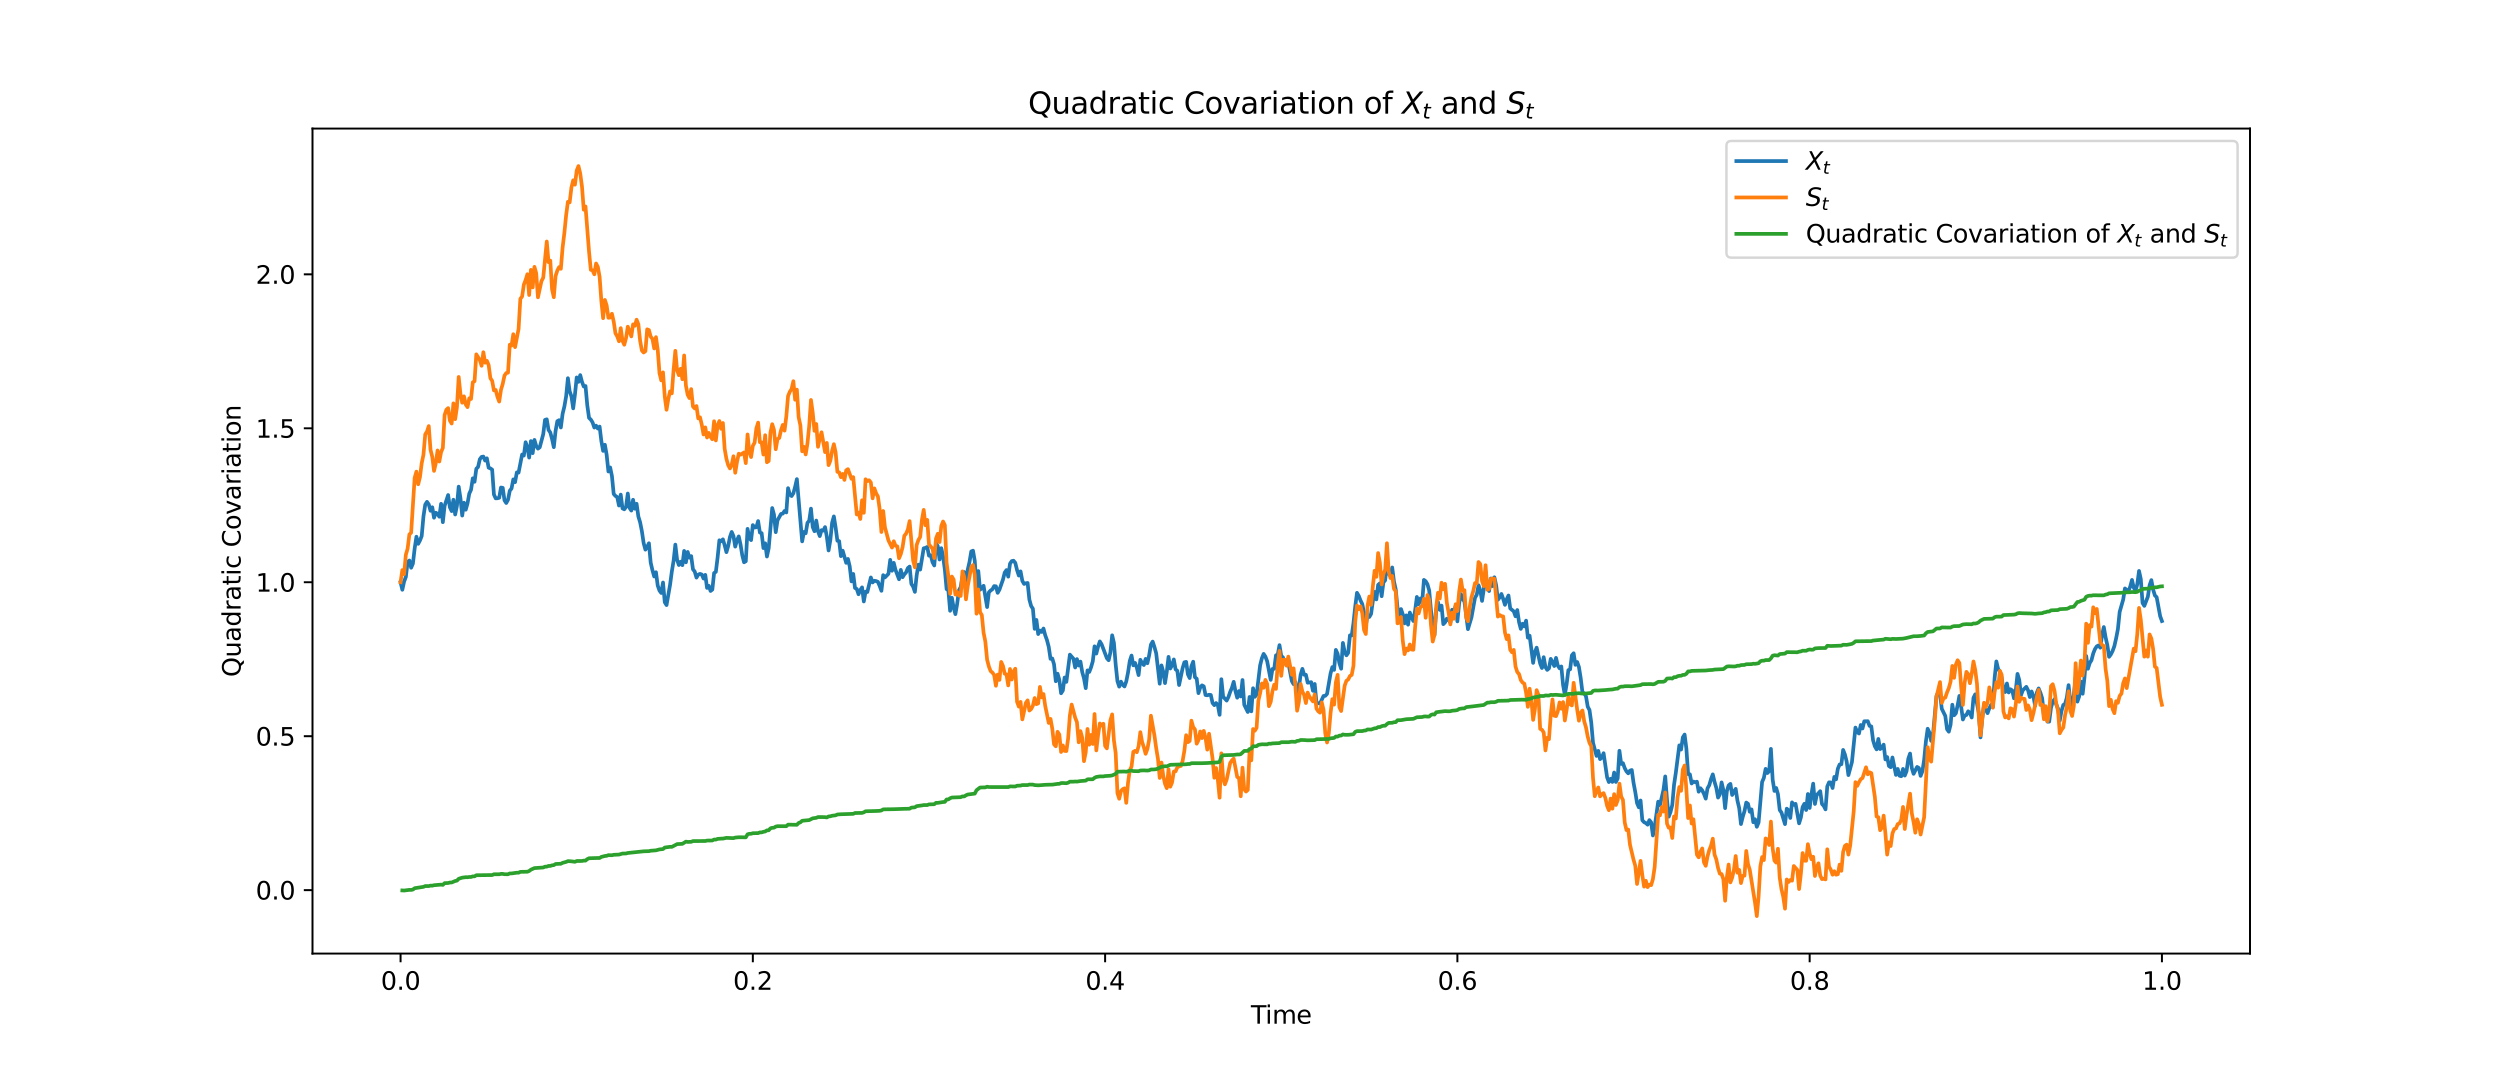 <?xml version="1.0" encoding="utf-8" standalone="no"?>
<!DOCTYPE svg PUBLIC "-//W3C//DTD SVG 1.1//EN"
  "http://www.w3.org/Graphics/SVG/1.1/DTD/svg11.dtd">
<svg xmlns:xlink="http://www.w3.org/1999/xlink" width="1008pt" height="432pt" viewBox="0 0 1008 432" xmlns="http://www.w3.org/2000/svg" version="1.1">
 <defs>
  <style type="text/css">*{stroke-linejoin: round; stroke-linecap: butt}</style>
 </defs>
 <g id="figure_1">
  <g id="patch_1">
   <path d="M 0 432 
L 1008 432 
L 1008 0 
L 0 0 
z
" style="fill: #ffffff"/>
  </g>
  <g id="axes_1">
   <g id="patch_2">
    <path d="M 126 384.48 
L 907.2 384.48 
L 907.2 51.84 
L 126 51.84 
z
" style="fill: #ffffff"/>
   </g>
   <g id="matplotlib.axis_1">
    <g id="xtick_1">
     <g id="line2d_1">
      <defs>
       <path id="mc6487a5434" d="M 0 0 
L 0 3.5 
" style="stroke: #000000; stroke-width: 0.8"/>
      </defs>
      <g>
       <use xlink:href="#mc6487a5434" x="161.509" y="384.48" style="stroke: #000000; stroke-width: 0.8"/>
      </g>
     </g>
     <g id="text_1">
      <!-- 0.0 -->
      <g transform="translate(153.558 399.078)scale(0.1 -0.1)">
       <defs>
        <path id="DejaVuSans-30" d="M 2034 4250 
Q 1547 4250 1301 3770 
Q 1056 3291 1056 2328 
Q 1056 1369 1301 889 
Q 1547 409 2034 409 
Q 2525 409 2770 889 
Q 3016 1369 3016 2328 
Q 3016 3291 2770 3770 
Q 2525 4250 2034 4250 
z
M 2034 4750 
Q 2819 4750 3233 4129 
Q 3647 3509 3647 2328 
Q 3647 1150 3233 529 
Q 2819 -91 2034 -91 
Q 1250 -91 836 529 
Q 422 1150 422 2328 
Q 422 3509 836 4129 
Q 1250 4750 2034 4750 
z
" transform="scale(0.016)"/>
        <path id="DejaVuSans-2e" d="M 684 794 
L 1344 794 
L 1344 0 
L 684 0 
L 684 794 
z
" transform="scale(0.016)"/>
       </defs>
       <use xlink:href="#DejaVuSans-30"/>
       <use xlink:href="#DejaVuSans-2e" x="63.623"/>
       <use xlink:href="#DejaVuSans-30" x="95.41"/>
      </g>
     </g>
    </g>
    <g id="xtick_2">
     <g id="line2d_2">
      <g>
       <use xlink:href="#mc6487a5434" x="303.545" y="384.48" style="stroke: #000000; stroke-width: 0.8"/>
      </g>
     </g>
     <g id="text_2">
      <!-- 0.2 -->
      <g transform="translate(295.594 399.078)scale(0.1 -0.1)">
       <defs>
        <path id="DejaVuSans-32" d="M 1228 531 
L 3431 531 
L 3431 0 
L 469 0 
L 469 531 
Q 828 903 1448 1529 
Q 2069 2156 2228 2338 
Q 2531 2678 2651 2914 
Q 2772 3150 2772 3378 
Q 2772 3750 2511 3984 
Q 2250 4219 1831 4219 
Q 1534 4219 1204 4116 
Q 875 4013 500 3803 
L 500 4441 
Q 881 4594 1212 4672 
Q 1544 4750 1819 4750 
Q 2544 4750 2975 4387 
Q 3406 4025 3406 3419 
Q 3406 3131 3298 2873 
Q 3191 2616 2906 2266 
Q 2828 2175 2409 1742 
Q 1991 1309 1228 531 
z
" transform="scale(0.016)"/>
       </defs>
       <use xlink:href="#DejaVuSans-30"/>
       <use xlink:href="#DejaVuSans-2e" x="63.623"/>
       <use xlink:href="#DejaVuSans-32" x="95.41"/>
      </g>
     </g>
    </g>
    <g id="xtick_3">
     <g id="line2d_3">
      <g>
       <use xlink:href="#mc6487a5434" x="445.582" y="384.48" style="stroke: #000000; stroke-width: 0.8"/>
      </g>
     </g>
     <g id="text_3">
      <!-- 0.4 -->
      <g transform="translate(437.63 399.078)scale(0.1 -0.1)">
       <defs>
        <path id="DejaVuSans-34" d="M 2419 4116 
L 825 1625 
L 2419 1625 
L 2419 4116 
z
M 2253 4666 
L 3047 4666 
L 3047 1625 
L 3713 1625 
L 3713 1100 
L 3047 1100 
L 3047 0 
L 2419 0 
L 2419 1100 
L 313 1100 
L 313 1709 
L 2253 4666 
z
" transform="scale(0.016)"/>
       </defs>
       <use xlink:href="#DejaVuSans-30"/>
       <use xlink:href="#DejaVuSans-2e" x="63.623"/>
       <use xlink:href="#DejaVuSans-34" x="95.41"/>
      </g>
     </g>
    </g>
    <g id="xtick_4">
     <g id="line2d_4">
      <g>
       <use xlink:href="#mc6487a5434" x="587.618" y="384.48" style="stroke: #000000; stroke-width: 0.8"/>
      </g>
     </g>
     <g id="text_4">
      <!-- 0.6 -->
      <g transform="translate(579.667 399.078)scale(0.1 -0.1)">
       <defs>
        <path id="DejaVuSans-36" d="M 2113 2584 
Q 1688 2584 1439 2293 
Q 1191 2003 1191 1497 
Q 1191 994 1439 701 
Q 1688 409 2113 409 
Q 2538 409 2786 701 
Q 3034 994 3034 1497 
Q 3034 2003 2786 2293 
Q 2538 2584 2113 2584 
z
M 3366 4563 
L 3366 3988 
Q 3128 4100 2886 4159 
Q 2644 4219 2406 4219 
Q 1781 4219 1451 3797 
Q 1122 3375 1075 2522 
Q 1259 2794 1537 2939 
Q 1816 3084 2150 3084 
Q 2853 3084 3261 2657 
Q 3669 2231 3669 1497 
Q 3669 778 3244 343 
Q 2819 -91 2113 -91 
Q 1303 -91 875 529 
Q 447 1150 447 2328 
Q 447 3434 972 4092 
Q 1497 4750 2381 4750 
Q 2619 4750 2861 4703 
Q 3103 4656 3366 4563 
z
" transform="scale(0.016)"/>
       </defs>
       <use xlink:href="#DejaVuSans-30"/>
       <use xlink:href="#DejaVuSans-2e" x="63.623"/>
       <use xlink:href="#DejaVuSans-36" x="95.41"/>
      </g>
     </g>
    </g>
    <g id="xtick_5">
     <g id="line2d_5">
      <g>
       <use xlink:href="#mc6487a5434" x="729.655" y="384.48" style="stroke: #000000; stroke-width: 0.8"/>
      </g>
     </g>
     <g id="text_5">
      <!-- 0.8 -->
      <g transform="translate(721.703 399.078)scale(0.1 -0.1)">
       <defs>
        <path id="DejaVuSans-38" d="M 2034 2216 
Q 1584 2216 1326 1975 
Q 1069 1734 1069 1313 
Q 1069 891 1326 650 
Q 1584 409 2034 409 
Q 2484 409 2743 651 
Q 3003 894 3003 1313 
Q 3003 1734 2745 1975 
Q 2488 2216 2034 2216 
z
M 1403 2484 
Q 997 2584 770 2862 
Q 544 3141 544 3541 
Q 544 4100 942 4425 
Q 1341 4750 2034 4750 
Q 2731 4750 3128 4425 
Q 3525 4100 3525 3541 
Q 3525 3141 3298 2862 
Q 3072 2584 2669 2484 
Q 3125 2378 3379 2068 
Q 3634 1759 3634 1313 
Q 3634 634 3220 271 
Q 2806 -91 2034 -91 
Q 1263 -91 848 271 
Q 434 634 434 1313 
Q 434 1759 690 2068 
Q 947 2378 1403 2484 
z
M 1172 3481 
Q 1172 3119 1398 2916 
Q 1625 2713 2034 2713 
Q 2441 2713 2670 2916 
Q 2900 3119 2900 3481 
Q 2900 3844 2670 4047 
Q 2441 4250 2034 4250 
Q 1625 4250 1398 4047 
Q 1172 3844 1172 3481 
z
" transform="scale(0.016)"/>
       </defs>
       <use xlink:href="#DejaVuSans-30"/>
       <use xlink:href="#DejaVuSans-2e" x="63.623"/>
       <use xlink:href="#DejaVuSans-38" x="95.41"/>
      </g>
     </g>
    </g>
    <g id="xtick_6">
     <g id="line2d_6">
      <g>
       <use xlink:href="#mc6487a5434" x="871.691" y="384.48" style="stroke: #000000; stroke-width: 0.8"/>
      </g>
     </g>
     <g id="text_6">
      <!-- 1.0 -->
      <g transform="translate(863.739 399.078)scale(0.1 -0.1)">
       <defs>
        <path id="DejaVuSans-31" d="M 794 531 
L 1825 531 
L 1825 4091 
L 703 3866 
L 703 4441 
L 1819 4666 
L 2450 4666 
L 2450 531 
L 3481 531 
L 3481 0 
L 794 0 
L 794 531 
z
" transform="scale(0.016)"/>
       </defs>
       <use xlink:href="#DejaVuSans-31"/>
       <use xlink:href="#DejaVuSans-2e" x="63.623"/>
       <use xlink:href="#DejaVuSans-30" x="95.41"/>
      </g>
     </g>
    </g>
    <g id="text_7">
     <!-- Time -->
     <g transform="translate(504.366 412.757)scale(0.1 -0.1)">
      <defs>
       <path id="DejaVuSans-54" d="M -19 4666 
L 3928 4666 
L 3928 4134 
L 2272 4134 
L 2272 0 
L 1638 0 
L 1638 4134 
L -19 4134 
L -19 4666 
z
" transform="scale(0.016)"/>
       <path id="DejaVuSans-69" d="M 603 3500 
L 1178 3500 
L 1178 0 
L 603 0 
L 603 3500 
z
M 603 4863 
L 1178 4863 
L 1178 4134 
L 603 4134 
L 603 4863 
z
" transform="scale(0.016)"/>
       <path id="DejaVuSans-6d" d="M 3328 2828 
Q 3544 3216 3844 3400 
Q 4144 3584 4550 3584 
Q 5097 3584 5394 3201 
Q 5691 2819 5691 2113 
L 5691 0 
L 5113 0 
L 5113 2094 
Q 5113 2597 4934 2840 
Q 4756 3084 4391 3084 
Q 3944 3084 3684 2787 
Q 3425 2491 3425 1978 
L 3425 0 
L 2847 0 
L 2847 2094 
Q 2847 2600 2669 2842 
Q 2491 3084 2119 3084 
Q 1678 3084 1418 2786 
Q 1159 2488 1159 1978 
L 1159 0 
L 581 0 
L 581 3500 
L 1159 3500 
L 1159 2956 
Q 1356 3278 1631 3431 
Q 1906 3584 2284 3584 
Q 2666 3584 2933 3390 
Q 3200 3197 3328 2828 
z
" transform="scale(0.016)"/>
       <path id="DejaVuSans-65" d="M 3597 1894 
L 3597 1613 
L 953 1613 
Q 991 1019 1311 708 
Q 1631 397 2203 397 
Q 2534 397 2845 478 
Q 3156 559 3463 722 
L 3463 178 
Q 3153 47 2828 -22 
Q 2503 -91 2169 -91 
Q 1331 -91 842 396 
Q 353 884 353 1716 
Q 353 2575 817 3079 
Q 1281 3584 2069 3584 
Q 2775 3584 3186 3129 
Q 3597 2675 3597 1894 
z
M 3022 2063 
Q 3016 2534 2758 2815 
Q 2500 3097 2075 3097 
Q 1594 3097 1305 2825 
Q 1016 2553 972 2059 
L 3022 2063 
z
" transform="scale(0.016)"/>
      </defs>
      <use xlink:href="#DejaVuSans-54"/>
      <use xlink:href="#DejaVuSans-69" x="57.959"/>
      <use xlink:href="#DejaVuSans-6d" x="85.742"/>
      <use xlink:href="#DejaVuSans-65" x="183.154"/>
     </g>
    </g>
   </g>
   <g id="matplotlib.axis_2">
    <g id="ytick_1">
     <g id="line2d_7">
      <defs>
       <path id="m00218652c0" d="M 0 0 
L -3.5 0 
" style="stroke: #000000; stroke-width: 0.8"/>
      </defs>
      <g>
       <use xlink:href="#m00218652c0" x="126" y="358.898" style="stroke: #000000; stroke-width: 0.8"/>
      </g>
     </g>
     <g id="text_8">
      <!-- 0.0 -->
      <g transform="translate(103.097 362.697)scale(0.1 -0.1)">
       <use xlink:href="#DejaVuSans-30"/>
       <use xlink:href="#DejaVuSans-2e" x="63.623"/>
       <use xlink:href="#DejaVuSans-30" x="95.41"/>
      </g>
     </g>
    </g>
    <g id="ytick_2">
     <g id="line2d_8">
      <g>
       <use xlink:href="#m00218652c0" x="126" y="296.828" style="stroke: #000000; stroke-width: 0.8"/>
      </g>
     </g>
     <g id="text_9">
      <!-- 0.5 -->
      <g transform="translate(103.097 300.627)scale(0.1 -0.1)">
       <defs>
        <path id="DejaVuSans-35" d="M 691 4666 
L 3169 4666 
L 3169 4134 
L 1269 4134 
L 1269 2991 
Q 1406 3038 1543 3061 
Q 1681 3084 1819 3084 
Q 2600 3084 3056 2656 
Q 3513 2228 3513 1497 
Q 3513 744 3044 326 
Q 2575 -91 1722 -91 
Q 1428 -91 1123 -41 
Q 819 9 494 109 
L 494 744 
Q 775 591 1075 516 
Q 1375 441 1709 441 
Q 2250 441 2565 725 
Q 2881 1009 2881 1497 
Q 2881 1984 2565 2268 
Q 2250 2553 1709 2553 
Q 1456 2553 1204 2497 
Q 953 2441 691 2322 
L 691 4666 
z
" transform="scale(0.016)"/>
       </defs>
       <use xlink:href="#DejaVuSans-30"/>
       <use xlink:href="#DejaVuSans-2e" x="63.623"/>
       <use xlink:href="#DejaVuSans-35" x="95.41"/>
      </g>
     </g>
    </g>
    <g id="ytick_3">
     <g id="line2d_9">
      <g>
       <use xlink:href="#m00218652c0" x="126" y="234.758" style="stroke: #000000; stroke-width: 0.8"/>
      </g>
     </g>
     <g id="text_10">
      <!-- 1.0 -->
      <g transform="translate(103.097 238.557)scale(0.1 -0.1)">
       <use xlink:href="#DejaVuSans-31"/>
       <use xlink:href="#DejaVuSans-2e" x="63.623"/>
       <use xlink:href="#DejaVuSans-30" x="95.41"/>
      </g>
     </g>
    </g>
    <g id="ytick_4">
     <g id="line2d_10">
      <g>
       <use xlink:href="#m00218652c0" x="126" y="172.687" style="stroke: #000000; stroke-width: 0.8"/>
      </g>
     </g>
     <g id="text_11">
      <!-- 1.5 -->
      <g transform="translate(103.097 176.487)scale(0.1 -0.1)">
       <use xlink:href="#DejaVuSans-31"/>
       <use xlink:href="#DejaVuSans-2e" x="63.623"/>
       <use xlink:href="#DejaVuSans-35" x="95.41"/>
      </g>
     </g>
    </g>
    <g id="ytick_5">
     <g id="line2d_11">
      <g>
       <use xlink:href="#m00218652c0" x="126" y="110.617" style="stroke: #000000; stroke-width: 0.8"/>
      </g>
     </g>
     <g id="text_12">
      <!-- 2.0 -->
      <g transform="translate(103.097 114.416)scale(0.1 -0.1)">
       <use xlink:href="#DejaVuSans-32"/>
       <use xlink:href="#DejaVuSans-2e" x="63.623"/>
       <use xlink:href="#DejaVuSans-30" x="95.41"/>
      </g>
     </g>
    </g>
    <g id="text_13">
     <!-- Quadratic Covariation -->
     <g transform="translate(97.017 272.97)rotate(-90)scale(0.1 -0.1)">
      <defs>
       <path id="DejaVuSans-51" d="M 2522 4238 
Q 1834 4238 1429 3725 
Q 1025 3213 1025 2328 
Q 1025 1447 1429 934 
Q 1834 422 2522 422 
Q 3209 422 3611 934 
Q 4013 1447 4013 2328 
Q 4013 3213 3611 3725 
Q 3209 4238 2522 4238 
z
M 3406 84 
L 4238 -825 
L 3475 -825 
L 2784 -78 
Q 2681 -84 2626 -87 
Q 2572 -91 2522 -91 
Q 1538 -91 948 567 
Q 359 1225 359 2328 
Q 359 3434 948 4092 
Q 1538 4750 2522 4750 
Q 3503 4750 4090 4092 
Q 4678 3434 4678 2328 
Q 4678 1516 4351 937 
Q 4025 359 3406 84 
z
" transform="scale(0.016)"/>
       <path id="DejaVuSans-75" d="M 544 1381 
L 544 3500 
L 1119 3500 
L 1119 1403 
Q 1119 906 1312 657 
Q 1506 409 1894 409 
Q 2359 409 2629 706 
Q 2900 1003 2900 1516 
L 2900 3500 
L 3475 3500 
L 3475 0 
L 2900 0 
L 2900 538 
Q 2691 219 2414 64 
Q 2138 -91 1772 -91 
Q 1169 -91 856 284 
Q 544 659 544 1381 
z
M 1991 3584 
L 1991 3584 
z
" transform="scale(0.016)"/>
       <path id="DejaVuSans-61" d="M 2194 1759 
Q 1497 1759 1228 1600 
Q 959 1441 959 1056 
Q 959 750 1161 570 
Q 1363 391 1709 391 
Q 2188 391 2477 730 
Q 2766 1069 2766 1631 
L 2766 1759 
L 2194 1759 
z
M 3341 1997 
L 3341 0 
L 2766 0 
L 2766 531 
Q 2569 213 2275 61 
Q 1981 -91 1556 -91 
Q 1019 -91 701 211 
Q 384 513 384 1019 
Q 384 1609 779 1909 
Q 1175 2209 1959 2209 
L 2766 2209 
L 2766 2266 
Q 2766 2663 2505 2880 
Q 2244 3097 1772 3097 
Q 1472 3097 1187 3025 
Q 903 2953 641 2809 
L 641 3341 
Q 956 3463 1253 3523 
Q 1550 3584 1831 3584 
Q 2591 3584 2966 3190 
Q 3341 2797 3341 1997 
z
" transform="scale(0.016)"/>
       <path id="DejaVuSans-64" d="M 2906 2969 
L 2906 4863 
L 3481 4863 
L 3481 0 
L 2906 0 
L 2906 525 
Q 2725 213 2448 61 
Q 2172 -91 1784 -91 
Q 1150 -91 751 415 
Q 353 922 353 1747 
Q 353 2572 751 3078 
Q 1150 3584 1784 3584 
Q 2172 3584 2448 3432 
Q 2725 3281 2906 2969 
z
M 947 1747 
Q 947 1113 1208 752 
Q 1469 391 1925 391 
Q 2381 391 2643 752 
Q 2906 1113 2906 1747 
Q 2906 2381 2643 2742 
Q 2381 3103 1925 3103 
Q 1469 3103 1208 2742 
Q 947 2381 947 1747 
z
" transform="scale(0.016)"/>
       <path id="DejaVuSans-72" d="M 2631 2963 
Q 2534 3019 2420 3045 
Q 2306 3072 2169 3072 
Q 1681 3072 1420 2755 
Q 1159 2438 1159 1844 
L 1159 0 
L 581 0 
L 581 3500 
L 1159 3500 
L 1159 2956 
Q 1341 3275 1631 3429 
Q 1922 3584 2338 3584 
Q 2397 3584 2469 3576 
Q 2541 3569 2628 3553 
L 2631 2963 
z
" transform="scale(0.016)"/>
       <path id="DejaVuSans-74" d="M 1172 4494 
L 1172 3500 
L 2356 3500 
L 2356 3053 
L 1172 3053 
L 1172 1153 
Q 1172 725 1289 603 
Q 1406 481 1766 481 
L 2356 481 
L 2356 0 
L 1766 0 
Q 1100 0 847 248 
Q 594 497 594 1153 
L 594 3053 
L 172 3053 
L 172 3500 
L 594 3500 
L 594 4494 
L 1172 4494 
z
" transform="scale(0.016)"/>
       <path id="DejaVuSans-63" d="M 3122 3366 
L 3122 2828 
Q 2878 2963 2633 3030 
Q 2388 3097 2138 3097 
Q 1578 3097 1268 2742 
Q 959 2388 959 1747 
Q 959 1106 1268 751 
Q 1578 397 2138 397 
Q 2388 397 2633 464 
Q 2878 531 3122 666 
L 3122 134 
Q 2881 22 2623 -34 
Q 2366 -91 2075 -91 
Q 1284 -91 818 406 
Q 353 903 353 1747 
Q 353 2603 823 3093 
Q 1294 3584 2113 3584 
Q 2378 3584 2631 3529 
Q 2884 3475 3122 3366 
z
" transform="scale(0.016)"/>
       <path id="DejaVuSans-20" transform="scale(0.016)"/>
       <path id="DejaVuSans-43" d="M 4122 4306 
L 4122 3641 
Q 3803 3938 3442 4084 
Q 3081 4231 2675 4231 
Q 1875 4231 1450 3742 
Q 1025 3253 1025 2328 
Q 1025 1406 1450 917 
Q 1875 428 2675 428 
Q 3081 428 3442 575 
Q 3803 722 4122 1019 
L 4122 359 
Q 3791 134 3420 21 
Q 3050 -91 2638 -91 
Q 1578 -91 968 557 
Q 359 1206 359 2328 
Q 359 3453 968 4101 
Q 1578 4750 2638 4750 
Q 3056 4750 3426 4639 
Q 3797 4528 4122 4306 
z
" transform="scale(0.016)"/>
       <path id="DejaVuSans-6f" d="M 1959 3097 
Q 1497 3097 1228 2736 
Q 959 2375 959 1747 
Q 959 1119 1226 758 
Q 1494 397 1959 397 
Q 2419 397 2687 759 
Q 2956 1122 2956 1747 
Q 2956 2369 2687 2733 
Q 2419 3097 1959 3097 
z
M 1959 3584 
Q 2709 3584 3137 3096 
Q 3566 2609 3566 1747 
Q 3566 888 3137 398 
Q 2709 -91 1959 -91 
Q 1206 -91 779 398 
Q 353 888 353 1747 
Q 353 2609 779 3096 
Q 1206 3584 1959 3584 
z
" transform="scale(0.016)"/>
       <path id="DejaVuSans-76" d="M 191 3500 
L 800 3500 
L 1894 563 
L 2988 3500 
L 3597 3500 
L 2284 0 
L 1503 0 
L 191 3500 
z
" transform="scale(0.016)"/>
       <path id="DejaVuSans-6e" d="M 3513 2113 
L 3513 0 
L 2938 0 
L 2938 2094 
Q 2938 2591 2744 2837 
Q 2550 3084 2163 3084 
Q 1697 3084 1428 2787 
Q 1159 2491 1159 1978 
L 1159 0 
L 581 0 
L 581 3500 
L 1159 3500 
L 1159 2956 
Q 1366 3272 1645 3428 
Q 1925 3584 2291 3584 
Q 2894 3584 3203 3211 
Q 3513 2838 3513 2113 
z
" transform="scale(0.016)"/>
      </defs>
      <use xlink:href="#DejaVuSans-51"/>
      <use xlink:href="#DejaVuSans-75" x="78.711"/>
      <use xlink:href="#DejaVuSans-61" x="142.09"/>
      <use xlink:href="#DejaVuSans-64" x="203.369"/>
      <use xlink:href="#DejaVuSans-72" x="266.846"/>
      <use xlink:href="#DejaVuSans-61" x="307.959"/>
      <use xlink:href="#DejaVuSans-74" x="369.238"/>
      <use xlink:href="#DejaVuSans-69" x="408.447"/>
      <use xlink:href="#DejaVuSans-63" x="436.23"/>
      <use xlink:href="#DejaVuSans-20" x="491.211"/>
      <use xlink:href="#DejaVuSans-43" x="522.998"/>
      <use xlink:href="#DejaVuSans-6f" x="592.822"/>
      <use xlink:href="#DejaVuSans-76" x="654.004"/>
      <use xlink:href="#DejaVuSans-61" x="713.184"/>
      <use xlink:href="#DejaVuSans-72" x="774.463"/>
      <use xlink:href="#DejaVuSans-69" x="815.576"/>
      <use xlink:href="#DejaVuSans-61" x="843.359"/>
      <use xlink:href="#DejaVuSans-74" x="904.639"/>
      <use xlink:href="#DejaVuSans-69" x="943.848"/>
      <use xlink:href="#DejaVuSans-6f" x="971.631"/>
      <use xlink:href="#DejaVuSans-6e" x="1032.812"/>
     </g>
    </g>
   </g>
   <g id="line2d_12">
    <path d="M 161.509 234.758 
L 162.219 237.794 
L 162.929 234.506 
L 163.64 232.619 
L 164.35 226.55 
L 165.06 226.003 
L 165.77 228.913 
L 166.48 227.247 
L 167.191 221.141 
L 167.901 216.408 
L 168.611 219.275 
L 169.321 217.942 
L 170.031 216.111 
L 170.741 208.164 
L 171.452 203.468 
L 172.162 202.344 
L 172.872 203.353 
L 173.582 205.946 
L 174.292 204.531 
L 175.003 208.741 
L 175.713 206.729 
L 176.423 207.164 
L 177.133 208.339 
L 177.843 203.141 
L 178.553 210.542 
L 179.264 203.966 
L 180.684 199.6 
L 181.394 204.563 
L 182.104 206.073 
L 182.815 201.496 
L 183.525 207.442 
L 184.235 203.925 
L 184.945 196.218 
L 185.655 200.871 
L 186.365 207.878 
L 187.076 202.695 
L 187.786 205.513 
L 188.496 203.005 
L 189.206 199.041 
L 189.916 197.475 
L 190.627 192.862 
L 191.337 194.257 
L 192.047 189.002 
L 192.757 188.28 
L 193.467 185.16 
L 194.177 184.225 
L 194.888 184.096 
L 195.598 185.698 
L 196.308 184.795 
L 197.018 188.569 
L 197.728 188.863 
L 198.439 189.364 
L 199.149 199.395 
L 199.859 200.928 
L 200.569 200.903 
L 201.279 200.7 
L 201.989 196.572 
L 202.7 196.698 
L 203.41 201.731 
L 204.12 202.806 
L 204.83 201.492 
L 205.54 197.856 
L 206.251 196.968 
L 206.961 193.28 
L 207.671 194.412 
L 208.381 190.473 
L 209.091 190.553 
L 210.512 183.268 
L 211.222 183.68 
L 211.932 178.31 
L 212.642 180.278 
L 213.352 184.499 
L 214.063 177.852 
L 214.773 182.704 
L 215.483 177.376 
L 216.193 179.779 
L 216.903 180.883 
L 217.613 180.366 
L 219.034 175.046 
L 219.744 169.311 
L 220.454 169.073 
L 221.164 173.333 
L 221.875 174.381 
L 222.585 176.991 
L 223.295 180.302 
L 224.005 173.764 
L 224.715 169.819 
L 225.425 169.418 
L 226.136 172.358 
L 226.846 166.818 
L 227.556 163.901 
L 228.266 159.785 
L 228.976 152.495 
L 229.687 157.773 
L 230.397 159.782 
L 231.107 164.648 
L 231.817 159.062 
L 232.527 152.187 
L 233.237 153.968 
L 233.948 151.248 
L 234.658 153.962 
L 235.368 155.832 
L 236.078 155.645 
L 236.788 163.412 
L 237.499 168.493 
L 238.209 169.167 
L 238.919 170.303 
L 239.629 172.387 
L 240.339 171.623 
L 241.049 172.79 
L 241.76 172.008 
L 242.47 177.87 
L 243.18 181.793 
L 243.89 179.322 
L 244.6 183.38 
L 245.311 190.101 
L 246.021 188.479 
L 246.731 191.939 
L 247.441 199.166 
L 248.151 199.956 
L 248.861 200.423 
L 249.572 203.829 
L 250.282 199.432 
L 250.992 204.984 
L 251.702 205.357 
L 252.412 204.381 
L 253.123 198.999 
L 253.833 204.775 
L 254.543 205.861 
L 255.253 201.51 
L 255.963 205.117 
L 256.673 203.123 
L 257.384 208.248 
L 258.094 210.583 
L 258.804 214.177 
L 259.514 218.967 
L 260.224 221.625 
L 260.935 220.495 
L 261.645 219.043 
L 262.355 226.835 
L 263.065 229.926 
L 263.775 232.445 
L 264.485 230.72 
L 265.196 236.115 
L 265.906 238.125 
L 266.616 239.089 
L 267.326 234.867 
L 268.036 242.833 
L 268.747 243.964 
L 270.167 235.797 
L 270.877 230.45 
L 271.587 226.139 
L 272.297 219.598 
L 273.008 225.734 
L 273.718 227.818 
L 274.428 226.475 
L 275.138 227.869 
L 275.848 222.132 
L 276.559 226.726 
L 277.269 222.541 
L 277.979 224.86 
L 278.689 224.225 
L 279.399 229.53 
L 280.109 230.449 
L 280.82 232.886 
L 281.53 231.687 
L 282.24 231.386 
L 282.95 231.648 
L 283.66 233.271 
L 284.371 231.793 
L 285.081 237.047 
L 285.791 236.206 
L 286.501 238.282 
L 287.211 237.719 
L 287.921 231.051 
L 288.632 230.559 
L 289.342 224.743 
L 290.052 217.846 
L 290.762 218.25 
L 291.472 217.464 
L 292.183 219.851 
L 292.893 222.634 
L 293.603 220.171 
L 294.313 216.522 
L 295.023 214.482 
L 295.733 216.146 
L 296.444 220.395 
L 297.154 217.839 
L 297.864 216.282 
L 298.574 219.489 
L 299.284 223.918 
L 299.995 226.71 
L 300.705 226.293 
L 301.415 213.238 
L 302.125 216.919 
L 302.835 217.776 
L 303.545 211.728 
L 304.256 212.699 
L 304.966 212.579 
L 305.676 210.098 
L 306.386 214.727 
L 307.096 214.976 
L 307.807 220.987 
L 308.517 219.06 
L 309.227 224.387 
L 309.937 221.054 
L 311.357 204.846 
L 312.068 207.472 
L 312.778 214.569 
L 313.488 209.811 
L 314.908 207.217 
L 315.619 207.082 
L 316.329 206.024 
L 317.039 206.615 
L 317.749 196.831 
L 318.459 199.378 
L 319.169 200.009 
L 319.88 198.914 
L 320.59 196.293 
L 321.3 193.187 
L 323.431 218.276 
L 324.141 214.474 
L 324.851 215.016 
L 325.561 210.83 
L 326.271 209.914 
L 326.981 205.081 
L 327.692 212.52 
L 328.402 214.192 
L 329.112 209.888 
L 329.822 214.248 
L 330.532 216.159 
L 331.243 213.757 
L 331.953 213.94 
L 332.663 212.53 
L 333.373 216.362 
L 334.083 221.943 
L 334.793 217.748 
L 335.504 210.784 
L 336.214 208.22 
L 336.924 212.7 
L 337.634 218.029 
L 338.344 218.188 
L 339.055 224.23 
L 339.765 222.031 
L 341.185 226.931 
L 341.895 225.365 
L 342.605 228.364 
L 343.316 234.411 
L 344.026 231.413 
L 344.736 237.077 
L 345.446 237.462 
L 346.156 239.601 
L 346.867 237.916 
L 347.577 236.831 
L 348.287 242.505 
L 348.997 238.553 
L 349.707 238.707 
L 351.128 232.839 
L 351.838 234.839 
L 352.548 234.165 
L 353.258 234.294 
L 353.968 234.605 
L 354.679 236.252 
L 355.389 238.215 
L 356.099 231.909 
L 356.809 232.814 
L 358.229 231.351 
L 358.94 225.733 
L 359.65 230.127 
L 360.36 226.947 
L 361.07 229.783 
L 362.491 233.563 
L 363.201 229.775 
L 363.911 232.732 
L 364.621 231.6 
L 365.331 230.791 
L 366.041 229.049 
L 366.752 228.443 
L 367.462 235.404 
L 368.172 236.528 
L 368.882 238.637 
L 369.592 232.021 
L 370.303 227.667 
L 371.013 229.66 
L 372.433 221.068 
L 373.143 220.909 
L 373.853 220.538 
L 374.564 224.043 
L 375.274 223.865 
L 375.984 226.657 
L 376.694 227.995 
L 377.404 219.001 
L 378.115 220.204 
L 378.825 225.599 
L 379.535 221.032 
L 380.245 224.33 
L 380.955 229.648 
L 381.665 237.526 
L 382.376 238.041 
L 383.086 246.274 
L 383.796 241.028 
L 384.506 244.996 
L 385.216 247.616 
L 385.927 243.482 
L 386.637 238.03 
L 387.347 236.71 
L 388.057 232.565 
L 388.767 230.641 
L 389.477 237.093 
L 390.188 229.696 
L 390.898 226.576 
L 391.608 222.338 
L 392.318 222.031 
L 393.028 226.152 
L 393.739 237.051 
L 394.449 230.258 
L 395.159 237.788 
L 395.869 237.14 
L 396.579 236.199 
L 398 244.764 
L 398.71 238.813 
L 399.42 238.09 
L 400.13 237.602 
L 400.84 236.313 
L 401.551 236.398 
L 402.261 239.024 
L 402.971 237.756 
L 404.391 233.691 
L 405.101 230.868 
L 405.812 229.854 
L 406.522 232.508 
L 407.232 227.297 
L 407.942 226.235 
L 408.652 226.078 
L 409.363 226.947 
L 410.073 229.866 
L 410.783 232.059 
L 411.493 230.38 
L 412.203 234.186 
L 412.913 235.437 
L 413.624 235.178 
L 414.334 235.056 
L 415.044 241.757 
L 415.754 244.332 
L 416.464 245.45 
L 417.175 253.544 
L 417.885 249.955 
L 418.595 255.653 
L 419.305 254.252 
L 420.015 254.796 
L 420.725 253.427 
L 421.436 256.139 
L 422.146 258.108 
L 422.856 260.853 
L 423.566 265.645 
L 424.276 265.498 
L 424.987 267.867 
L 425.697 274.673 
L 426.407 271.636 
L 427.117 274.144 
L 427.827 279.522 
L 428.537 278.427 
L 429.248 273.175 
L 429.958 274.928 
L 431.378 263.949 
L 432.799 265.589 
L 433.509 269.122 
L 434.219 265.754 
L 434.929 268.345 
L 435.639 266.761 
L 436.349 270.96 
L 437.06 273.502 
L 437.77 277.47 
L 438.48 270.305 
L 439.19 270.938 
L 439.9 269.09 
L 440.611 266.627 
L 441.321 260.606 
L 442.031 263.52 
L 442.741 260.758 
L 443.451 258.619 
L 444.161 259.766 
L 445.582 263.52 
L 446.292 265.402 
L 447.002 266.199 
L 447.712 263.028 
L 448.423 256.157 
L 449.133 259.216 
L 449.843 267.959 
L 450.553 274.675 
L 451.263 276.847 
L 451.973 274.834 
L 452.684 276.131 
L 453.394 276.772 
L 454.104 274.753 
L 454.814 271.191 
L 455.524 266.493 
L 456.235 264.32 
L 456.945 268.256 
L 457.655 267.295 
L 458.365 269.189 
L 459.075 272.195 
L 459.785 266.028 
L 460.496 267.389 
L 461.206 268.134 
L 461.916 265.667 
L 462.626 267.418 
L 463.336 264.224 
L 464.047 259.918 
L 464.757 258.691 
L 465.467 260.866 
L 466.177 263.418 
L 467.597 275.669 
L 468.308 268.292 
L 469.018 270.844 
L 469.728 275.429 
L 470.438 270.928 
L 471.148 264.85 
L 471.859 269.54 
L 472.569 268.259 
L 473.279 265.889 
L 473.989 269.875 
L 474.699 270.483 
L 475.409 276.2 
L 476.83 269.384 
L 477.54 267.037 
L 478.25 266.866 
L 478.96 271.885 
L 479.671 273.394 
L 480.381 268.629 
L 481.091 266.795 
L 481.801 273.048 
L 482.511 273.651 
L 483.221 279.475 
L 483.932 277.196 
L 484.642 276.349 
L 485.352 276.723 
L 486.062 280.228 
L 486.772 280.35 
L 487.483 280.12 
L 488.193 280.214 
L 488.903 283.444 
L 489.613 284.318 
L 490.323 283.473 
L 491.033 284.298 
L 491.744 288.218 
L 492.454 273.86 
L 493.164 280.903 
L 494.584 282.473 
L 495.295 281.04 
L 496.005 278.969 
L 496.715 277.301 
L 497.425 274.91 
L 498.135 278.686 
L 498.845 281.314 
L 499.556 278.639 
L 500.266 280.809 
L 500.976 274.183 
L 501.686 284.179 
L 503.107 287.07 
L 503.817 281.021 
L 504.527 286.808 
L 505.237 277.498 
L 505.947 280.953 
L 506.657 280.107 
L 508.078 268.269 
L 508.788 265.411 
L 509.498 263.649 
L 510.208 264.746 
L 510.919 266.617 
L 512.339 274.118 
L 513.049 269.738 
L 513.759 269.653 
L 514.469 264.233 
L 515.18 263.966 
L 515.89 260.123 
L 516.6 264.518 
L 517.31 265.046 
L 518.02 267.541 
L 518.731 267.877 
L 519.441 267.123 
L 520.861 274.61 
L 521.571 275.854 
L 522.281 275.018 
L 522.992 279.71 
L 523.702 277.244 
L 524.412 272.029 
L 525.122 269.683 
L 525.832 272.049 
L 526.543 272.073 
L 527.253 275.271 
L 528.673 275.047 
L 529.383 278.52 
L 530.093 275.77 
L 530.804 283.37 
L 532.224 283.666 
L 533.644 280.616 
L 534.355 280.56 
L 535.065 279.774 
L 536.485 271.502 
L 537.195 268.977 
L 537.905 270.099 
L 538.616 262.038 
L 539.326 263.606 
L 540.036 267.42 
L 540.746 269.63 
L 541.456 259.227 
L 542.167 262.805 
L 542.877 264.223 
L 543.587 263.223 
L 544.297 256.171 
L 545.007 256.214 
L 545.717 251.234 
L 546.428 244.51 
L 547.138 239.027 
L 547.848 240.258 
L 548.558 242.096 
L 549.268 243.564 
L 549.979 247.108 
L 550.689 252.295 
L 551.399 247.862 
L 552.109 248.757 
L 552.819 247.545 
L 553.529 242.377 
L 554.24 238.627 
L 554.95 241.681 
L 555.66 235.822 
L 556.37 235.199 
L 557.08 240.393 
L 557.791 234.814 
L 558.501 233.992 
L 559.211 226.239 
L 559.921 231.364 
L 560.631 232.178 
L 561.341 228.805 
L 562.052 234.474 
L 562.762 237.659 
L 563.472 245.037 
L 564.182 247.956 
L 564.892 245.583 
L 565.603 247.708 
L 566.313 251.338 
L 567.023 248.124 
L 567.733 251.869 
L 568.443 246.982 
L 569.153 248.868 
L 569.864 250.393 
L 570.574 246.136 
L 571.284 240.684 
L 571.994 243.667 
L 572.704 241.292 
L 573.415 242.85 
L 574.125 233.817 
L 574.835 234.352 
L 575.545 235.572 
L 576.255 238.101 
L 576.965 246.102 
L 578.386 256.015 
L 579.096 245.849 
L 579.806 242.8 
L 580.516 245.912 
L 581.227 244.19 
L 581.937 251.657 
L 582.647 250.932 
L 583.357 249.459 
L 584.067 249.925 
L 584.777 250.997 
L 585.488 245.838 
L 586.198 246.669 
L 586.908 244.334 
L 587.618 250.537 
L 588.328 243.252 
L 589.039 239.543 
L 589.749 241.433 
L 590.459 242.565 
L 591.879 253.682 
L 593.3 248.932 
L 594.72 241.025 
L 595.43 239.789 
L 596.14 235.969 
L 596.851 238.058 
L 597.561 242.284 
L 598.271 237.499 
L 598.981 230.548 
L 599.691 236.716 
L 600.401 238.319 
L 601.112 233.245 
L 601.822 236.316 
L 602.532 232.755 
L 603.242 235.961 
L 603.952 241.832 
L 604.663 240.883 
L 605.373 239.483 
L 606.083 241.475 
L 606.793 243.868 
L 607.503 241.639 
L 608.213 240.108 
L 608.924 245.303 
L 610.344 246.495 
L 611.054 248.49 
L 611.764 245.973 
L 612.475 250.85 
L 613.185 253.566 
L 613.895 251.487 
L 614.605 252.579 
L 615.315 250.244 
L 616.025 257.101 
L 616.736 256.31 
L 618.156 267.272 
L 618.866 262.868 
L 619.576 261.144 
L 620.997 267.557 
L 621.707 269.341 
L 622.417 264.982 
L 623.127 268.952 
L 623.837 270.097 
L 624.548 269.47 
L 625.258 265.658 
L 625.968 266.92 
L 626.678 268.548 
L 627.388 265.257 
L 628.099 268.332 
L 628.809 269.456 
L 629.519 268.717 
L 630.229 276.155 
L 630.939 280.182 
L 631.649 275.925 
L 632.36 270.199 
L 633.07 269.872 
L 633.78 264.208 
L 634.49 263.397 
L 635.2 268.061 
L 635.911 266.919 
L 636.621 268.923 
L 637.331 273.368 
L 638.041 279.14 
L 638.751 279.555 
L 639.461 280.727 
L 640.172 284.929 
L 640.882 286.283 
L 641.592 291.307 
L 642.302 299.463 
L 643.723 304.785 
L 644.433 302.763 
L 645.143 306.076 
L 645.853 305.462 
L 646.563 303.69 
L 647.984 313.423 
L 648.694 315.331 
L 649.404 314.003 
L 650.114 315.274 
L 650.824 311.483 
L 651.535 315.283 
L 652.245 313.879 
L 652.955 302.708 
L 653.665 308.027 
L 654.375 307.707 
L 655.085 309.715 
L 655.796 311.021 
L 656.506 311.811 
L 657.216 310.711 
L 657.926 310.471 
L 658.636 315.596 
L 659.347 319.378 
L 660.057 323.838 
L 660.767 325.502 
L 661.477 322.767 
L 662.187 330.72 
L 662.897 331.505 
L 663.608 331.856 
L 664.318 332.51 
L 665.028 330.681 
L 665.738 331.555 
L 666.448 336.861 
L 667.159 333.414 
L 668.579 323.237 
L 669.289 324.661 
L 670.709 318.514 
L 671.42 313.061 
L 672.13 322.431 
L 672.84 329.276 
L 673.55 327.4 
L 674.26 324.549 
L 674.971 316.408 
L 675.681 311.617 
L 677.101 300.529 
L 677.811 302.224 
L 678.521 297.3 
L 679.232 296.174 
L 679.942 301.783 
L 680.652 312.132 
L 681.362 312.21 
L 682.072 315.897 
L 682.783 315.13 
L 683.493 315.394 
L 684.203 315.179 
L 684.913 319.219 
L 685.623 317.814 
L 686.333 318.68 
L 687.044 320.105 
L 687.754 322.007 
L 688.464 317.87 
L 689.174 316.597 
L 689.884 314.115 
L 690.595 312.227 
L 691.305 315.256 
L 692.015 317.676 
L 692.725 321.58 
L 693.435 320.313 
L 694.145 315.47 
L 694.856 318.553 
L 695.566 325.85 
L 696.276 318.947 
L 696.986 316.648 
L 697.696 316.063 
L 698.407 320.524 
L 699.827 318.068 
L 700.537 322.804 
L 701.247 325.843 
L 701.957 332.264 
L 702.668 329.379 
L 703.378 327.045 
L 704.088 323.595 
L 704.798 324.084 
L 705.508 327.296 
L 706.219 326.353 
L 706.929 331.526 
L 707.639 330.326 
L 708.349 333.36 
L 709.059 331.627 
L 710.48 315.303 
L 711.19 313.648 
L 711.9 310.011 
L 712.61 311.698 
L 713.32 310.945 
L 714.031 301.947 
L 714.741 314.402 
L 715.451 318.902 
L 716.161 317.715 
L 716.871 320.202 
L 717.581 326.592 
L 718.292 327.621 
L 719.712 332.29 
L 720.422 326.061 
L 721.132 326.699 
L 721.843 329.795 
L 722.553 323.524 
L 723.263 324.518 
L 723.973 324.104 
L 725.393 331.971 
L 726.104 329.651 
L 726.814 325.414 
L 727.524 324.083 
L 728.234 326.596 
L 728.944 320.145 
L 729.655 325.768 
L 730.365 320.304 
L 731.075 315.973 
L 731.785 324.158 
L 732.495 320.599 
L 733.916 319.011 
L 734.626 324.17 
L 735.336 324.926 
L 736.046 326.334 
L 736.756 317.081 
L 737.467 315.437 
L 738.177 315.493 
L 738.887 317.728 
L 739.597 313.244 
L 740.307 314.222 
L 741.017 309.951 
L 741.728 308.25 
L 742.438 308.148 
L 743.148 302.375 
L 743.858 304.188 
L 744.568 307.011 
L 745.279 312.516 
L 746.699 307.254 
L 748.119 293.365 
L 748.829 295.152 
L 749.54 295.75 
L 750.25 292.323 
L 750.96 293.72 
L 751.67 290.827 
L 753.091 290.792 
L 753.801 292.678 
L 754.511 292.893 
L 755.221 298.504 
L 755.931 300.874 
L 756.641 302.141 
L 757.352 297.945 
L 758.062 302.015 
L 758.772 301.527 
L 759.482 300.242 
L 760.192 306.197 
L 760.903 305.24 
L 761.613 308.85 
L 762.323 309.337 
L 763.033 305.419 
L 764.453 312.436 
L 765.164 310.039 
L 765.874 312.771 
L 766.584 312.981 
L 767.294 310.029 
L 768.004 312.708 
L 768.715 310.977 
L 769.425 305.926 
L 770.135 303.836 
L 770.845 309.703 
L 771.555 312.009 
L 772.976 309.231 
L 773.686 309.664 
L 774.396 312.832 
L 775.106 310.99 
L 775.816 306.304 
L 776.527 298.906 
L 777.237 293.83 
L 777.947 295.397 
L 778.657 298.728 
L 779.367 296.549 
L 780.788 280.599 
L 781.498 279.127 
L 782.208 279.59 
L 782.918 285.768 
L 784.339 288.668 
L 785.049 294.032 
L 785.759 295.019 
L 786.469 292.213 
L 787.179 284.144 
L 787.889 288.412 
L 788.6 287.599 
L 789.31 284.413 
L 790.02 280.595 
L 790.73 284.881 
L 791.44 290.103 
L 792.151 288.49 
L 792.861 288.282 
L 793.571 286.793 
L 794.281 287.484 
L 794.991 289.289 
L 795.701 281.37 
L 796.412 279.948 
L 797.832 287.372 
L 798.542 297.306 
L 799.252 289.546 
L 799.963 284.186 
L 800.673 286.151 
L 801.383 287.54 
L 802.093 285.58 
L 802.803 284.183 
L 803.513 285.059 
L 804.224 273.416 
L 804.934 266.691 
L 805.644 269.716 
L 806.354 270.731 
L 807.064 273.158 
L 807.775 278.29 
L 808.485 279.04 
L 809.195 275.591 
L 809.905 279.198 
L 810.615 277.903 
L 811.325 278.369 
L 812.036 281.563 
L 812.746 278.472 
L 813.456 271.716 
L 814.166 274.147 
L 814.876 280.264 
L 815.587 278.327 
L 817.007 276.931 
L 817.717 278.339 
L 818.427 281.042 
L 819.137 278.804 
L 819.848 280.653 
L 820.558 284.557 
L 821.268 279.213 
L 821.978 277.574 
L 822.688 279.287 
L 823.399 281.538 
L 824.109 288.139 
L 824.819 285.682 
L 825.529 290.966 
L 826.239 290.965 
L 826.949 285.449 
L 827.66 282.949 
L 828.37 281.923 
L 829.08 284.016 
L 829.79 285.711 
L 830.5 290.545 
L 831.211 286.575 
L 831.921 284.226 
L 832.631 283.826 
L 833.341 281.255 
L 834.051 276.255 
L 834.761 283.14 
L 835.472 284.755 
L 836.182 280.045 
L 836.892 273.3 
L 837.602 282.9 
L 838.312 280.822 
L 839.023 274.802 
L 839.733 279.722 
L 840.443 273.322 
L 841.153 264.488 
L 841.863 269.644 
L 842.573 267.337 
L 843.284 266.191 
L 843.994 263.45 
L 844.704 261.676 
L 845.414 260.61 
L 846.124 260.23 
L 846.835 261.143 
L 847.545 256.117 
L 848.255 252.834 
L 848.965 256.924 
L 849.675 260.108 
L 850.385 264.824 
L 851.096 263.866 
L 851.806 262.457 
L 852.516 260.49 
L 853.226 257.351 
L 853.936 253.667 
L 854.647 246.709 
L 856.067 241.747 
L 856.777 237.261 
L 857.487 237.881 
L 858.197 238.316 
L 858.908 236.505 
L 859.618 233.828 
L 860.328 236.942 
L 861.038 238.236 
L 861.748 235.587 
L 862.459 230.203 
L 863.169 233.487 
L 863.879 243.119 
L 864.589 244.288 
L 866.009 240.602 
L 866.72 235.948 
L 867.43 233.906 
L 868.14 237.719 
L 868.85 240.097 
L 869.56 240.771 
L 870.981 248.473 
L 871.691 250.405 
L 871.691 250.405 
" clip-path="url(#pb78491bc44)" style="fill: none; stroke: #1f77b4; stroke-width: 1.5; stroke-linecap: square"/>
   </g>
   <g id="line2d_13">
    <path d="M 161.509 234.758 
L 162.219 229.852 
L 162.929 231.527 
L 163.64 223.663 
L 164.35 221.234 
L 165.06 215.487 
L 165.77 214.781 
L 167.191 192.663 
L 167.901 190.164 
L 168.611 195.259 
L 169.321 192.401 
L 170.031 186.776 
L 170.741 183.324 
L 171.452 175.138 
L 172.162 174.001 
L 172.872 171.8 
L 173.582 181.336 
L 174.292 184.192 
L 175.003 189.855 
L 175.713 186.76 
L 176.423 181.627 
L 177.133 186.084 
L 177.843 182.298 
L 178.553 180.595 
L 179.264 167.356 
L 179.974 165.197 
L 180.684 164.556 
L 181.394 169.587 
L 182.104 170.762 
L 182.815 162.643 
L 183.525 168.996 
L 184.235 164.153 
L 184.945 151.989 
L 185.655 158.907 
L 186.365 162.373 
L 187.076 159.802 
L 187.786 163.093 
L 188.496 164.152 
L 189.206 160.607 
L 189.916 160.865 
L 190.627 154.15 
L 191.337 153.694 
L 192.047 142.868 
L 193.467 145.161 
L 194.177 147.486 
L 194.888 142.013 
L 195.598 146.241 
L 196.308 145.491 
L 197.018 147.179 
L 197.728 152.5 
L 198.439 153.545 
L 199.149 157.412 
L 199.859 157.223 
L 200.569 159.994 
L 201.279 161.918 
L 201.989 157.173 
L 202.7 154.784 
L 203.41 151.414 
L 204.12 150.419 
L 204.83 150.252 
L 205.54 138.981 
L 206.251 139.334 
L 206.961 134.755 
L 207.671 139.965 
L 209.091 132.64 
L 209.801 120.489 
L 210.512 119.547 
L 211.222 114.739 
L 211.932 112.912 
L 212.642 110.56 
L 213.352 118.949 
L 214.063 108.817 
L 214.773 115.873 
L 215.483 107.597 
L 216.193 110.139 
L 216.903 119.875 
L 218.324 113.327 
L 219.034 111.965 
L 220.454 97.377 
L 221.164 105.713 
L 221.875 105.079 
L 222.585 116.663 
L 223.295 119.837 
L 224.005 111.284 
L 224.715 109.077 
L 225.425 107.707 
L 226.136 108.368 
L 226.846 99.788 
L 227.556 93.885 
L 228.266 86.762 
L 228.976 81.361 
L 229.687 81.596 
L 230.397 75.614 
L 231.107 72.702 
L 231.817 74.453 
L 232.527 68.756 
L 233.237 66.96 
L 233.948 69.929 
L 234.658 75.242 
L 235.368 84.563 
L 236.078 83.244 
L 237.499 101.484 
L 238.209 108.799 
L 238.919 108.97 
L 239.629 110.602 
L 240.339 106.242 
L 241.049 107.623 
L 241.76 111.592 
L 242.47 121.374 
L 243.18 128.297 
L 243.89 120.939 
L 244.6 123.162 
L 245.311 128.128 
L 246.021 128.03 
L 246.731 126.512 
L 247.441 129.635 
L 248.151 134.38 
L 248.861 135.601 
L 249.572 137.598 
L 250.282 132.313 
L 250.992 137.415 
L 251.702 138.989 
L 252.412 136.324 
L 253.123 131.724 
L 253.833 133.518 
L 254.543 135.633 
L 255.253 130.787 
L 255.963 131.358 
L 256.673 128.904 
L 257.384 130.716 
L 258.094 137.386 
L 258.804 141.314 
L 259.514 142.126 
L 260.224 141.579 
L 260.935 132.791 
L 261.645 133.08 
L 262.355 135.742 
L 263.065 136.625 
L 263.775 140.478 
L 264.485 135.941 
L 265.196 141.062 
L 265.906 150.447 
L 266.616 153.374 
L 267.326 150.14 
L 268.036 159.935 
L 268.747 165.223 
L 269.457 160.857 
L 270.167 157.806 
L 270.877 158.603 
L 271.587 149.172 
L 272.297 141.453 
L 273.008 149.284 
L 273.718 151.267 
L 274.428 148.703 
L 275.138 152.905 
L 275.848 143.327 
L 276.559 155.488 
L 277.269 159.182 
L 277.979 160.508 
L 278.689 156.885 
L 279.399 163.92 
L 280.109 164.676 
L 280.82 163.712 
L 281.53 168.702 
L 282.24 168.263 
L 282.95 171.204 
L 283.66 175.18 
L 284.371 172.334 
L 285.081 176.402 
L 285.791 174.544 
L 286.501 176.115 
L 287.211 177.11 
L 287.921 169.847 
L 288.632 177.586 
L 289.342 171.429 
L 290.052 169.757 
L 290.762 172.887 
L 291.472 170.556 
L 292.183 180.971 
L 292.893 185.007 
L 293.603 187.535 
L 294.313 188.869 
L 295.023 187.411 
L 295.733 183.959 
L 296.444 190.611 
L 297.154 186.268 
L 297.864 182.931 
L 298.574 183.343 
L 299.995 182.426 
L 300.705 186.729 
L 301.415 175.176 
L 302.125 182.205 
L 302.835 184.281 
L 303.545 179.759 
L 304.256 178.486 
L 304.966 172.726 
L 305.676 170.398 
L 306.386 178.292 
L 307.096 178.358 
L 307.807 183.283 
L 308.517 175.478 
L 309.227 186.385 
L 309.937 185.876 
L 310.647 174.397 
L 311.357 171.037 
L 312.068 173.332 
L 312.778 181.128 
L 313.488 177.047 
L 314.198 176.59 
L 314.908 173.438 
L 315.619 171.33 
L 316.329 173.627 
L 317.039 167.888 
L 317.749 159.687 
L 318.459 157.947 
L 319.169 156.846 
L 319.88 153.7 
L 320.59 161.173 
L 321.3 157.103 
L 322.01 168.204 
L 322.72 171.537 
L 323.431 181.958 
L 324.141 180.172 
L 324.851 183.219 
L 325.561 178.829 
L 326.271 171.736 
L 326.981 161.27 
L 327.692 166.404 
L 328.402 173.715 
L 329.112 170.959 
L 329.822 180.146 
L 330.532 176.763 
L 331.243 174.292 
L 332.663 182.294 
L 333.373 178.599 
L 334.083 187.539 
L 334.793 185.764 
L 335.504 181.806 
L 336.214 179.103 
L 336.924 182.449 
L 337.634 190.233 
L 338.344 190.441 
L 339.055 192.39 
L 339.765 191.08 
L 340.475 193.498 
L 341.185 189.617 
L 341.895 189.172 
L 343.316 193.052 
L 344.026 192.377 
L 345.446 207.427 
L 346.156 206.702 
L 346.867 209.252 
L 347.577 201.706 
L 348.287 206.758 
L 348.997 193.248 
L 349.707 193.973 
L 350.417 193.648 
L 351.128 194.516 
L 351.838 200.922 
L 352.548 196.917 
L 353.258 198.92 
L 353.968 200.16 
L 354.679 205.273 
L 355.389 214.504 
L 356.099 206.044 
L 356.809 212.593 
L 358.229 217.912 
L 359.65 220.776 
L 360.36 218.237 
L 361.07 220.05 
L 361.78 220.291 
L 362.491 225.095 
L 363.201 223.387 
L 363.911 220.674 
L 364.621 216.044 
L 365.331 215.152 
L 366.041 213.506 
L 366.752 210.109 
L 368.172 225.992 
L 368.882 228.732 
L 369.592 219.738 
L 370.303 217.73 
L 371.013 216.511 
L 371.723 209.582 
L 372.433 205.585 
L 373.143 211.79 
L 373.853 209.613 
L 374.564 219.494 
L 375.984 221.25 
L 376.694 225.037 
L 377.404 217.116 
L 378.115 215.216 
L 378.825 218.559 
L 379.535 212.061 
L 380.245 210.272 
L 380.955 211.706 
L 381.665 226.935 
L 382.376 232.305 
L 383.086 239.428 
L 383.796 232.471 
L 384.506 233.69 
L 385.216 239.714 
L 385.927 238.686 
L 386.637 240.157 
L 387.347 240.28 
L 388.057 230.379 
L 388.767 232.683 
L 389.477 241.659 
L 390.188 236.309 
L 391.608 228.748 
L 392.318 227.82 
L 393.028 231.8 
L 393.739 247.444 
L 394.449 237.669 
L 395.159 246.841 
L 395.869 247.995 
L 396.579 255.141 
L 397.289 258.679 
L 398 265.971 
L 398.71 268.725 
L 399.42 270.589 
L 400.13 271.176 
L 400.84 272.137 
L 401.551 276.497 
L 402.261 271.994 
L 402.971 274.132 
L 403.681 266.905 
L 404.391 268.473 
L 405.101 271.648 
L 405.812 271.915 
L 406.522 276.354 
L 407.232 269.736 
L 407.942 273.997 
L 408.652 270.736 
L 409.363 269.631 
L 410.073 282.96 
L 410.783 284.897 
L 411.493 283.003 
L 412.203 290.052 
L 413.624 283.434 
L 414.334 282.383 
L 415.044 286.485 
L 415.754 285.891 
L 416.464 284.517 
L 417.175 281.452 
L 417.885 283.918 
L 418.595 283.616 
L 419.305 276.964 
L 420.015 281.179 
L 420.725 279.842 
L 421.436 284.636 
L 422.856 291.492 
L 423.566 289.856 
L 424.276 293.779 
L 424.987 300.118 
L 425.697 300.896 
L 426.407 295.057 
L 427.117 296.166 
L 427.827 303.197 
L 428.537 300.564 
L 429.248 302.762 
L 429.958 302.826 
L 430.668 297.778 
L 431.378 288.414 
L 432.088 284.08 
L 433.509 289.364 
L 434.219 291.182 
L 434.929 299.297 
L 435.639 294.795 
L 436.349 297.436 
L 437.06 306.899 
L 437.77 303.28 
L 438.48 293.918 
L 439.19 300.25 
L 439.9 296.333 
L 440.611 299.967 
L 441.321 287.887 
L 442.031 302.558 
L 442.741 296.435 
L 443.451 291.711 
L 444.161 292.547 
L 444.872 291.814 
L 445.582 300.784 
L 446.292 301.741 
L 447.712 290.4 
L 448.423 288.04 
L 449.133 298.529 
L 449.843 303.649 
L 450.553 319.792 
L 451.263 322.049 
L 451.973 318.965 
L 452.684 318.187 
L 453.394 317.847 
L 454.104 323.704 
L 454.814 315.663 
L 455.524 310.559 
L 456.235 309.072 
L 456.945 303.142 
L 457.655 302.752 
L 458.365 303.297 
L 459.075 300.889 
L 459.785 295.211 
L 460.496 299.163 
L 461.206 301.282 
L 461.916 303.937 
L 462.626 302.013 
L 463.336 298.202 
L 464.047 288.574 
L 465.467 296.516 
L 466.177 301.651 
L 466.887 305.962 
L 467.597 313.667 
L 468.308 307.456 
L 469.018 312.798 
L 469.728 316.014 
L 470.438 317.79 
L 471.148 310.208 
L 471.859 317.195 
L 472.569 315.487 
L 473.279 311.094 
L 473.989 311.007 
L 474.699 309.379 
L 475.409 308.972 
L 476.12 308.826 
L 476.83 306.837 
L 477.54 302.685 
L 478.25 296.438 
L 478.96 299.253 
L 479.671 298.764 
L 480.381 290.577 
L 481.091 293.175 
L 481.801 294.074 
L 482.511 299.856 
L 483.221 298.426 
L 483.932 294.942 
L 484.642 297.595 
L 485.352 294.691 
L 486.062 297.524 
L 486.772 302.259 
L 487.483 295.832 
L 488.903 305.833 
L 489.613 313.586 
L 490.323 309.667 
L 491.033 314.422 
L 491.744 321.639 
L 492.454 303.75 
L 493.164 313.785 
L 493.874 316.248 
L 494.584 314.352 
L 496.005 307.667 
L 496.715 306.588 
L 497.425 305.898 
L 498.845 313.275 
L 499.556 313.723 
L 500.266 321.051 
L 500.976 309.528 
L 501.686 318.279 
L 502.396 319.156 
L 503.107 318.506 
L 503.817 303.08 
L 504.527 306.571 
L 505.237 293.95 
L 505.947 294.627 
L 506.657 293.449 
L 507.368 282.55 
L 508.078 279.492 
L 508.788 275.581 
L 509.498 277.316 
L 510.208 274.134 
L 510.919 275.784 
L 511.629 284.731 
L 512.339 283.034 
L 513.049 278.733 
L 513.759 276.075 
L 514.469 277.752 
L 515.18 267.841 
L 515.89 262.465 
L 516.6 272.491 
L 517.31 266.045 
L 518.02 265.965 
L 518.731 268.419 
L 519.441 264.737 
L 520.861 272.047 
L 521.571 269.483 
L 522.281 276.459 
L 522.992 286.552 
L 523.702 283.047 
L 524.412 275.795 
L 525.122 278.828 
L 525.832 280.236 
L 526.543 283.463 
L 527.253 279.25 
L 527.963 280.899 
L 529.383 282.813 
L 530.093 280.009 
L 530.804 285.734 
L 531.514 286.778 
L 532.224 287.345 
L 532.934 283.223 
L 533.644 286.227 
L 534.355 295.758 
L 535.065 299.376 
L 535.775 295.643 
L 536.485 287.456 
L 537.195 281.904 
L 537.905 284.113 
L 538.616 275.097 
L 539.326 272.1 
L 540.036 285.157 
L 540.746 286.685 
L 542.167 276.475 
L 542.877 274.483 
L 543.587 273.986 
L 544.297 272.551 
L 545.007 272.132 
L 545.717 268.452 
L 546.428 250.685 
L 547.138 244.177 
L 547.848 245.615 
L 548.558 244.485 
L 549.268 247.302 
L 549.979 254.009 
L 550.689 255.637 
L 551.399 244.185 
L 552.109 240.52 
L 552.819 243.854 
L 553.529 236.399 
L 554.24 230.131 
L 554.95 232.577 
L 555.66 222.999 
L 556.37 226.957 
L 557.08 235.653 
L 557.791 231.433 
L 558.501 229.699 
L 559.211 219.043 
L 559.921 230.351 
L 560.631 233.076 
L 561.341 232.232 
L 562.052 237.444 
L 562.762 238.385 
L 563.472 251.325 
L 564.182 251.027 
L 564.892 248.8 
L 565.603 258.37 
L 566.313 263.742 
L 567.023 261.508 
L 567.733 262.242 
L 568.443 259.842 
L 569.153 261.897 
L 569.864 261.983 
L 570.574 252.952 
L 571.284 245.402 
L 571.994 247.338 
L 572.704 244.709 
L 573.415 244.386 
L 574.125 241.457 
L 574.835 249.082 
L 575.545 239.923 
L 576.255 241.868 
L 576.965 252.001 
L 577.676 258.678 
L 578.386 255.962 
L 579.096 244.444 
L 579.806 239 
L 580.516 241.335 
L 581.227 234.952 
L 581.937 237.617 
L 582.647 235.399 
L 583.357 242.979 
L 584.067 246.96 
L 584.777 251.752 
L 585.488 247.027 
L 586.198 249.498 
L 586.908 243.628 
L 587.618 246.369 
L 588.328 238.579 
L 589.039 233.677 
L 589.749 238.197 
L 590.459 237.965 
L 591.169 249.025 
L 591.879 250.49 
L 592.589 244.783 
L 593.3 240.705 
L 594.01 238.361 
L 594.72 235.093 
L 595.43 235.149 
L 596.14 226.607 
L 596.851 227.45 
L 597.561 234.288 
L 598.271 236.328 
L 598.981 227.903 
L 599.691 237.786 
L 600.401 237.436 
L 601.112 233.443 
L 601.822 233.222 
L 602.532 233.375 
L 603.952 248.606 
L 604.663 247.97 
L 605.373 248.418 
L 606.083 248.545 
L 606.793 255.028 
L 607.503 257.695 
L 608.213 256.195 
L 608.924 262.029 
L 609.634 263.003 
L 610.344 262.041 
L 611.054 268.732 
L 611.764 270.959 
L 612.475 271.776 
L 613.185 274.217 
L 613.895 275.196 
L 614.605 275.651 
L 615.315 279.227 
L 616.025 284.984 
L 616.736 277.689 
L 617.446 282.236 
L 618.156 290.255 
L 618.866 285.999 
L 619.576 278.274 
L 620.287 280.133 
L 620.997 293.868 
L 621.707 294.235 
L 622.417 295.328 
L 623.127 302.57 
L 623.837 297.494 
L 624.548 298.055 
L 625.258 288.293 
L 625.968 282.027 
L 626.678 288.566 
L 627.388 288.749 
L 628.099 286.848 
L 628.809 283.223 
L 629.519 285.756 
L 630.229 283.077 
L 630.939 290.504 
L 631.649 286.313 
L 632.36 280.924 
L 633.07 283.959 
L 633.78 284.426 
L 634.49 275.307 
L 635.911 286.083 
L 636.621 290.58 
L 637.331 287.397 
L 638.041 286.474 
L 638.751 290.83 
L 639.461 293.265 
L 640.172 297.009 
L 640.882 299.522 
L 641.592 300.885 
L 642.302 313.678 
L 643.012 321.032 
L 643.723 318.994 
L 644.433 317.504 
L 645.143 321.095 
L 645.853 320.203 
L 646.563 319.797 
L 647.273 321.705 
L 647.984 324.913 
L 648.694 326.675 
L 649.404 321.996 
L 650.114 326.061 
L 650.824 320.209 
L 651.535 324.558 
L 652.245 322.66 
L 652.955 315.98 
L 653.665 321.164 
L 654.375 322.537 
L 655.085 331.618 
L 655.796 334.693 
L 656.506 334.48 
L 657.216 340.632 
L 658.636 346.629 
L 659.347 349.086 
L 660.057 356.413 
L 661.477 347.111 
L 662.187 352.867 
L 662.897 357.486 
L 663.608 355.133 
L 664.318 357.683 
L 665.028 356.681 
L 665.738 356.896 
L 666.448 354.451 
L 667.159 349.598 
L 668.579 328.531 
L 669.289 328.752 
L 669.999 325.431 
L 670.709 327.21 
L 671.42 319.528 
L 672.13 332.078 
L 672.84 333.759 
L 673.55 333.658 
L 674.26 337.878 
L 674.971 329.201 
L 675.681 330.021 
L 676.391 321.472 
L 677.101 317.341 
L 677.811 318.852 
L 678.521 310.297 
L 679.232 308.642 
L 679.942 318.322 
L 680.652 329.842 
L 681.362 324.76 
L 682.072 332.064 
L 682.783 330.326 
L 684.203 344.653 
L 684.913 345.678 
L 685.623 343.412 
L 686.333 342.088 
L 687.044 347.711 
L 687.754 349.095 
L 688.464 345.315 
L 689.174 342.739 
L 689.884 340.993 
L 690.595 338.156 
L 691.305 344.582 
L 692.015 346.519 
L 692.725 349.952 
L 693.435 352.258 
L 694.145 352.42 
L 694.856 354.481 
L 695.566 363.173 
L 696.276 353.681 
L 696.986 348.584 
L 697.696 355.772 
L 698.407 353.861 
L 699.117 350.749 
L 699.827 345.148 
L 700.537 351.891 
L 701.247 350.745 
L 701.957 356.059 
L 702.668 353.132 
L 703.378 353.057 
L 704.088 343.119 
L 704.798 348.381 
L 705.508 350.714 
L 707.639 364.075 
L 708.349 369.36 
L 709.059 361.528 
L 709.769 349.33 
L 710.48 345.571 
L 711.19 346.788 
L 711.9 338.053 
L 712.61 338.518 
L 713.32 340.69 
L 714.031 331.26 
L 714.741 342.071 
L 715.451 347.018 
L 716.161 347.818 
L 716.871 342.225 
L 717.581 353.866 
L 718.292 358.52 
L 719.002 361.585 
L 719.712 366.373 
L 720.422 354.605 
L 721.132 355.64 
L 721.843 354.809 
L 722.553 355.087 
L 723.263 349.179 
L 724.683 350.757 
L 725.393 358.464 
L 726.104 352.367 
L 726.814 343.958 
L 727.524 347.013 
L 728.234 347.057 
L 728.944 340.384 
L 729.655 344.117 
L 730.365 346.43 
L 731.075 345.436 
L 731.785 353.189 
L 732.495 349.71 
L 733.205 348.091 
L 733.916 353.012 
L 734.626 354.455 
L 735.336 354.309 
L 736.046 354.569 
L 736.756 342.443 
L 737.467 349.414 
L 738.177 350.642 
L 738.887 352.688 
L 739.597 351.288 
L 740.307 352.67 
L 741.017 352.49 
L 741.728 348.616 
L 742.438 351.117 
L 743.148 343.503 
L 743.858 341.074 
L 744.568 340.56 
L 745.279 344.572 
L 745.989 340.974 
L 747.409 327.195 
L 748.119 315.361 
L 748.829 316.88 
L 749.54 315.405 
L 750.25 314.187 
L 750.96 313.702 
L 752.38 309.374 
L 753.091 312.212 
L 753.801 311.373 
L 754.511 311.72 
L 755.931 321.248 
L 756.641 329.209 
L 757.352 329.501 
L 758.062 334.744 
L 758.772 333.706 
L 759.482 328.87 
L 760.192 336.004 
L 760.903 344.57 
L 761.613 339.638 
L 762.323 341.118 
L 763.033 336.035 
L 763.743 334.276 
L 764.453 334.008 
L 765.164 332.278 
L 765.874 332.002 
L 766.584 330.54 
L 767.294 325.362 
L 768.004 334.251 
L 768.715 328.618 
L 770.135 320.009 
L 770.845 327.996 
L 771.555 331.443 
L 772.265 335.751 
L 772.976 330.337 
L 773.686 332.296 
L 774.396 336.483 
L 775.816 329.463 
L 777.237 301.273 
L 777.947 305.836 
L 778.657 307.092 
L 780.077 290.748 
L 780.788 280.965 
L 782.208 275.016 
L 782.918 283.415 
L 783.628 281.571 
L 784.339 281.269 
L 785.049 279.157 
L 785.759 277.442 
L 786.469 274.844 
L 787.179 268.505 
L 787.889 273.301 
L 788.6 267.991 
L 789.31 266.219 
L 790.02 267.291 
L 790.73 276.885 
L 791.44 284.222 
L 792.151 275.254 
L 792.861 270.892 
L 793.571 271.813 
L 794.281 275.466 
L 794.991 271.691 
L 795.701 266.713 
L 796.412 270.099 
L 797.122 275.716 
L 797.832 288.479 
L 798.542 296.484 
L 799.963 283.344 
L 800.673 285.025 
L 801.383 283.373 
L 802.093 277.15 
L 802.803 280.222 
L 803.513 285.351 
L 804.224 279.145 
L 804.934 275.073 
L 805.644 277.27 
L 806.354 270.499 
L 807.064 272.042 
L 807.775 286.809 
L 808.485 289.264 
L 809.195 288.754 
L 809.905 289.646 
L 810.615 285.573 
L 811.325 285.927 
L 812.036 288.915 
L 812.746 284.056 
L 813.456 276.813 
L 814.166 282.962 
L 814.876 281.332 
L 815.587 281.707 
L 816.297 281.786 
L 817.007 286.263 
L 817.717 284.414 
L 818.427 286.108 
L 819.137 290.375 
L 819.848 287.623 
L 821.268 281.03 
L 821.978 278.166 
L 822.688 284.255 
L 823.399 284.096 
L 824.109 290.013 
L 824.819 284.725 
L 825.529 290.835 
L 826.239 287.362 
L 826.949 276.662 
L 827.66 275.872 
L 828.37 278.476 
L 829.08 283.695 
L 829.79 286.582 
L 830.5 295.663 
L 831.211 294.3 
L 831.921 293.332 
L 832.631 288.356 
L 833.341 285.035 
L 834.051 278.727 
L 834.761 286.666 
L 835.472 288.677 
L 836.182 284.553 
L 836.892 267.409 
L 837.602 279.45 
L 838.312 274.051 
L 839.023 266.327 
L 839.733 272.389 
L 840.443 268.186 
L 841.153 251.465 
L 841.863 259.196 
L 842.573 252.025 
L 843.284 252.664 
L 843.994 244.865 
L 844.704 247.277 
L 845.414 245.536 
L 846.835 258.938 
L 847.545 260.037 
L 848.255 260.431 
L 848.965 269.668 
L 849.675 274.53 
L 850.385 284.7 
L 851.096 282.18 
L 851.806 285.915 
L 852.516 287.56 
L 853.226 282.709 
L 853.936 283.368 
L 854.647 280.593 
L 855.357 279.7 
L 856.067 275.467 
L 856.777 273.553 
L 857.487 277.439 
L 860.328 261.532 
L 861.038 262.566 
L 861.748 255.643 
L 862.459 245.117 
L 863.169 249.881 
L 864.589 264.757 
L 865.299 262.242 
L 866.009 264.764 
L 866.72 255.817 
L 867.43 257.444 
L 868.14 261.708 
L 868.85 268.78 
L 869.56 269.337 
L 870.981 280.974 
L 871.691 284.172 
L 871.691 284.172 
" clip-path="url(#pb78491bc44)" style="fill: none; stroke: #ff7f0e; stroke-width: 1.5; stroke-linecap: square"/>
   </g>
   <g id="line2d_14">
    <path d="M 162.219 359.018 
L 162.929 359.062 
L 165.06 358.799 
L 165.77 358.815 
L 166.48 358.667 
L 167.191 358.124 
L 170.741 357.576 
L 171.452 357.267 
L 172.872 357.274 
L 173.582 357.075 
L 174.292 357.108 
L 175.003 356.916 
L 177.843 356.683 
L 178.553 356.784 
L 179.264 356.083 
L 180.684 356.034 
L 181.394 355.833 
L 182.104 355.819 
L 183.525 355.215 
L 184.235 355.078 
L 184.945 354.323 
L 186.365 353.868 
L 187.786 353.686 
L 188.496 353.707 
L 189.206 353.594 
L 189.916 353.597 
L 190.627 353.348 
L 191.337 353.353 
L 192.047 352.895 
L 197.018 352.832 
L 198.439 352.815 
L 199.149 352.503 
L 201.279 352.509 
L 201.989 352.351 
L 202.7 352.353 
L 203.41 352.49 
L 204.83 352.497 
L 205.54 352.167 
L 206.251 352.169 
L 208.381 351.874 
L 209.091 351.877 
L 209.801 351.532 
L 212.642 351.478 
L 213.352 351.193 
L 214.063 350.65 
L 215.483 350.019 
L 219.034 349.773 
L 219.744 349.44 
L 220.454 349.426 
L 221.164 349.14 
L 221.875 349.145 
L 222.585 348.902 
L 223.295 348.817 
L 224.005 348.367 
L 225.425 348.292 
L 226.136 348.276 
L 226.846 347.894 
L 228.266 347.519 
L 228.976 347.202 
L 230.397 347.288 
L 231.817 347.481 
L 232.527 347.166 
L 234.658 347.14 
L 235.368 347 
L 236.078 346.998 
L 236.788 346.407 
L 237.499 346.047 
L 241.049 345.939 
L 241.76 345.964 
L 242.47 345.502 
L 243.89 345.137 
L 244.6 345.064 
L 245.311 344.795 
L 246.731 344.836 
L 247.441 344.654 
L 249.572 344.565 
L 250.992 344.149 
L 252.412 344.124 
L 253.123 343.924 
L 259.514 343.251 
L 261.645 343.186 
L 262.355 343.019 
L 264.485 342.856 
L 265.906 342.481 
L 267.326 342.349 
L 268.036 341.72 
L 269.457 341.536 
L 270.167 341.43 
L 270.877 341.465 
L 272.297 340.73 
L 273.008 340.343 
L 275.138 340.235 
L 276.559 339.343 
L 277.269 339.467 
L 278.689 339.424 
L 279.399 339.123 
L 284.371 339.092 
L 285.081 338.919 
L 287.211 338.885 
L 287.921 338.495 
L 288.632 338.526 
L 289.342 338.237 
L 290.762 338.134 
L 291.472 338.119 
L 292.893 337.829 
L 295.733 337.94 
L 296.444 337.713 
L 297.864 337.581 
L 300.705 337.612 
L 301.415 336.397 
L 302.125 336.189 
L 302.835 336.175 
L 303.545 335.954 
L 305.676 335.912 
L 306.386 335.618 
L 307.096 335.618 
L 307.807 335.379 
L 308.517 335.258 
L 309.227 334.79 
L 309.937 334.777 
L 310.647 333.981 
L 311.357 333.775 
L 312.068 333.727 
L 312.778 333.281 
L 313.488 333.125 
L 317.039 333.133 
L 317.749 332.486 
L 321.3 332.556 
L 322.01 331.814 
L 322.72 331.566 
L 323.431 330.931 
L 326.271 330.662 
L 327.692 329.947 
L 329.112 329.753 
L 329.822 329.431 
L 331.243 329.435 
L 332.663 329.478 
L 333.373 329.592 
L 334.083 329.19 
L 334.793 329.13 
L 335.504 328.908 
L 336.924 328.731 
L 337.634 328.397 
L 339.055 328.302 
L 344.026 328.14 
L 344.736 327.806 
L 347.577 327.763 
L 348.287 327.532 
L 348.997 327.102 
L 353.258 326.987 
L 354.679 326.916 
L 355.389 326.77 
L 356.099 326.34 
L 357.519 326.308 
L 360.36 326.268 
L 364.621 326.121 
L 366.752 326.075 
L 367.462 325.632 
L 368.882 325.513 
L 369.592 325.034 
L 371.723 324.745 
L 372.433 324.605 
L 373.853 324.607 
L 374.564 324.328 
L 376.694 324.269 
L 377.404 323.695 
L 378.115 323.713 
L 380.245 323.377 
L 380.955 323.315 
L 381.665 322.349 
L 382.376 322.326 
L 383.086 321.854 
L 383.796 321.56 
L 387.347 321.426 
L 388.057 321.095 
L 388.767 321.131 
L 389.477 320.664 
L 390.188 320.346 
L 393.028 319.985 
L 393.739 318.612 
L 395.159 317.52 
L 397.289 317.465 
L 398 317.2 
L 398.71 317.332 
L 406.522 317.355 
L 407.232 317.077 
L 409.363 317.117 
L 410.073 316.804 
L 411.493 316.744 
L 412.203 316.528 
L 414.334 316.552 
L 415.044 316.331 
L 416.464 316.356 
L 417.175 316.555 
L 418.595 316.641 
L 420.015 316.547 
L 421.436 316.428 
L 423.566 316.362 
L 424.276 316.366 
L 426.407 316.06 
L 427.117 316.038 
L 427.827 315.733 
L 428.537 315.71 
L 429.958 315.802 
L 430.668 315.587 
L 431.378 315.157 
L 432.799 315.17 
L 433.509 315.098 
L 434.219 315.147 
L 435.639 314.92 
L 437.77 314.753 
L 438.48 314.213 
L 440.611 314.194 
L 441.321 313.608 
L 442.031 313.264 
L 443.451 313.046 
L 444.872 313.049 
L 445.582 312.905 
L 447.712 312.774 
L 448.423 312.644 
L 449.843 312.025 
L 450.553 311.151 
L 453.394 311.072 
L 454.104 311.167 
L 455.524 310.743 
L 456.235 310.717 
L 456.945 310.905 
L 459.075 310.952 
L 459.785 310.67 
L 461.206 310.614 
L 462.626 310.694 
L 463.336 310.596 
L 464.047 310.262 
L 465.467 310.228 
L 466.177 310.123 
L 466.887 309.901 
L 468.308 309.167 
L 469.728 308.939 
L 470.438 309.003 
L 471.859 308.368 
L 478.25 308.153 
L 478.96 308.039 
L 479.671 308.045 
L 480.381 307.731 
L 481.801 307.724 
L 484.642 307.717 
L 486.772 307.641 
L 488.903 307.496 
L 491.033 307.384 
L 491.744 307.156 
L 492.454 305.086 
L 493.164 304.517 
L 497.425 304.394 
L 498.845 304.205 
L 499.556 304.215 
L 500.266 304.086 
L 501.686 302.767 
L 503.107 302.764 
L 503.817 302.012 
L 504.527 301.849 
L 505.237 300.903 
L 506.657 300.876 
L 507.368 300.32 
L 508.788 300.095 
L 510.919 300.123 
L 511.629 299.838 
L 512.339 299.887 
L 513.049 299.735 
L 515.89 299.619 
L 516.6 299.264 
L 519.441 299.264 
L 520.861 299.043 
L 522.281 299.116 
L 522.992 298.734 
L 523.702 298.665 
L 524.412 298.36 
L 525.832 298.391 
L 527.253 298.499 
L 530.093 298.413 
L 530.804 298.062 
L 535.775 297.952 
L 536.485 297.68 
L 537.905 297.547 
L 538.616 296.962 
L 539.326 297 
L 540.036 296.599 
L 540.746 296.571 
L 541.456 296.122 
L 542.167 296.261 
L 543.587 296.28 
L 545.717 296.051 
L 546.428 295.089 
L 547.138 294.801 
L 549.268 294.77 
L 549.979 294.579 
L 550.689 294.511 
L 551.399 294.102 
L 552.819 294.161 
L 554.24 293.661 
L 554.95 293.601 
L 555.66 293.149 
L 556.37 293.169 
L 557.08 292.805 
L 557.791 292.615 
L 558.501 292.604 
L 559.211 291.938 
L 559.921 291.471 
L 561.341 291.431 
L 562.052 291.193 
L 562.762 291.168 
L 563.472 290.399 
L 564.892 290.364 
L 567.023 289.985 
L 569.864 289.836 
L 571.284 289.195 
L 573.415 289.102 
L 574.125 288.889 
L 574.835 288.856 
L 575.545 288.946 
L 576.255 288.906 
L 576.965 288.253 
L 577.676 288.004 
L 578.386 288.119 
L 579.096 287.176 
L 580.516 286.984 
L 582.647 286.722 
L 584.067 286.797 
L 584.777 286.756 
L 585.488 286.559 
L 586.908 286.432 
L 587.618 286.296 
L 588.328 285.838 
L 589.749 285.623 
L 590.459 285.625 
L 591.169 285.111 
L 594.01 284.787 
L 598.271 284.25 
L 599.691 283.287 
L 600.401 283.291 
L 601.112 283.128 
L 602.532 283.138 
L 603.242 282.948 
L 603.952 282.576 
L 608.213 282.479 
L 608.924 282.235 
L 612.475 282.139 
L 613.895 282.102 
L 615.315 282.165 
L 616.025 281.847 
L 616.736 281.801 
L 617.446 281.591 
L 618.156 281.253 
L 619.576 280.995 
L 620.287 280.945 
L 620.997 280.606 
L 622.417 280.639 
L 623.127 280.407 
L 624.548 280.457 
L 625.258 280.157 
L 625.968 280.221 
L 627.388 280.14 
L 630.229 280.395 
L 632.36 279.762 
L 634.49 279.732 
L 635.2 279.521 
L 635.911 279.569 
L 636.621 279.496 
L 638.041 279.653 
L 639.461 279.616 
L 640.882 279.461 
L 641.592 279.406 
L 642.302 278.566 
L 643.012 278.397 
L 644.433 278.413 
L 645.853 278.313 
L 647.273 278.227 
L 648.694 278.083 
L 650.114 277.992 
L 651.535 277.68 
L 652.245 277.658 
L 652.955 277.057 
L 653.665 276.835 
L 654.375 276.839 
L 655.085 276.692 
L 656.506 276.661 
L 657.926 276.721 
L 660.767 276.326 
L 661.477 276.23 
L 662.187 275.861 
L 665.738 275.808 
L 666.448 275.913 
L 667.159 275.778 
L 668.579 274.917 
L 670.709 274.879 
L 671.42 274.542 
L 672.13 273.594 
L 673.55 273.5 
L 674.26 273.597 
L 674.971 273.028 
L 675.681 273.06 
L 676.391 272.651 
L 677.101 272.48 
L 677.811 272.459 
L 678.521 272.12 
L 679.232 272.105 
L 679.942 271.667 
L 680.652 270.707 
L 681.362 270.71 
L 682.072 270.493 
L 687.754 270.343 
L 689.174 270.19 
L 690.595 270.112 
L 691.305 269.956 
L 694.856 269.789 
L 696.276 268.75 
L 696.986 268.655 
L 699.117 268.728 
L 699.827 268.671 
L 700.537 268.414 
L 701.247 268.442 
L 701.957 268.167 
L 703.378 268.098 
L 704.088 267.822 
L 706.219 267.773 
L 706.929 267.608 
L 707.639 267.658 
L 709.059 267.419 
L 709.769 266.625 
L 710.48 266.376 
L 711.19 266.392 
L 711.9 266.136 
L 713.32 266.143 
L 714.031 265.459 
L 714.741 264.375 
L 715.451 264.195 
L 716.871 264.315 
L 717.581 263.716 
L 719.712 263.528 
L 720.422 262.937 
L 724.683 262.991 
L 725.393 262.758 
L 726.104 262.644 
L 726.814 262.357 
L 728.234 262.389 
L 728.944 262.042 
L 729.655 261.873 
L 730.365 261.974 
L 731.075 261.94 
L 731.785 261.429 
L 733.205 261.317 
L 734.626 261.286 
L 736.046 261.284 
L 736.756 260.38 
L 738.177 260.472 
L 742.438 260.317 
L 743.148 259.962 
L 744.568 260.01 
L 745.989 259.761 
L 746.699 259.604 
L 747.409 259.194 
L 748.119 258.574 
L 753.801 258.49 
L 754.511 258.49 
L 755.221 258.27 
L 758.772 257.934 
L 759.482 257.884 
L 760.192 257.541 
L 762.323 257.745 
L 763.033 257.585 
L 764.453 257.643 
L 767.294 257.495 
L 768.715 257.224 
L 771.555 256.531 
L 772.976 256.528 
L 774.396 256.414 
L 775.816 256.236 
L 776.527 255.343 
L 777.237 254.803 
L 779.367 254.57 
L 780.788 253.415 
L 782.208 253.388 
L 782.918 252.97 
L 786.469 253.043 
L 787.179 252.631 
L 787.889 252.466 
L 790.02 252.418 
L 791.44 251.779 
L 792.861 251.655 
L 794.991 251.7 
L 795.701 251.383 
L 796.412 251.422 
L 797.122 251.255 
L 797.832 250.871 
L 798.542 250.23 
L 799.963 249.543 
L 803.513 249.435 
L 804.224 248.853 
L 804.934 248.632 
L 806.354 248.634 
L 807.064 248.604 
L 807.775 247.993 
L 812.036 247.818 
L 812.746 247.697 
L 813.456 247.302 
L 814.166 247.182 
L 815.587 247.268 
L 819.137 247.353 
L 820.558 247.501 
L 821.978 247.325 
L 823.399 247.244 
L 824.109 246.929 
L 824.819 246.825 
L 825.529 246.564 
L 826.239 246.564 
L 826.949 246.089 
L 829.79 245.967 
L 830.5 245.614 
L 833.341 245.467 
L 834.051 245.213 
L 834.761 244.772 
L 835.472 244.746 
L 836.182 244.59 
L 837.602 242.727 
L 838.312 242.637 
L 839.023 242.262 
L 840.443 241.805 
L 841.153 240.615 
L 841.863 240.294 
L 842.573 240.161 
L 843.284 240.167 
L 843.994 239.995 
L 846.124 240.035 
L 847.545 240.032 
L 848.255 240.043 
L 848.965 239.739 
L 849.675 239.614 
L 850.385 239.227 
L 855.357 239.001 
L 857.487 238.823 
L 858.908 238.784 
L 859.618 238.688 
L 861.038 238.774 
L 861.748 238.626 
L 862.459 238.169 
L 863.169 238.043 
L 863.879 237.455 
L 865.299 237.351 
L 866.009 237.391 
L 866.72 237.056 
L 867.43 237.082 
L 868.85 236.816 
L 869.56 236.813 
L 870.981 236.452 
L 871.691 236.402 
L 871.691 236.402 
" clip-path="url(#pb78491bc44)" style="fill: none; stroke: #2ca02c; stroke-width: 1.5; stroke-linecap: square"/>
   </g>
   <g id="patch_3">
    <path d="M 126 384.48 
L 126 51.84 
" style="fill: none; stroke: #000000; stroke-width: 0.8; stroke-linejoin: miter; stroke-linecap: square"/>
   </g>
   <g id="patch_4">
    <path d="M 907.2 384.48 
L 907.2 51.84 
" style="fill: none; stroke: #000000; stroke-width: 0.8; stroke-linejoin: miter; stroke-linecap: square"/>
   </g>
   <g id="patch_5">
    <path d="M 126 384.48 
L 907.2 384.48 
" style="fill: none; stroke: #000000; stroke-width: 0.8; stroke-linejoin: miter; stroke-linecap: square"/>
   </g>
   <g id="patch_6">
    <path d="M 126 51.84 
L 907.2 51.84 
" style="fill: none; stroke: #000000; stroke-width: 0.8; stroke-linejoin: miter; stroke-linecap: square"/>
   </g>
   <g id="text_14">
    <!-- Quadratic Covariation of $X_t$ and $S_t$ -->
    <g transform="translate(414.54 45.84)scale(0.12 -0.12)">
     <defs>
      <path id="DejaVuSans-66" d="M 2375 4863 
L 2375 4384 
L 1825 4384 
Q 1516 4384 1395 4259 
Q 1275 4134 1275 3809 
L 1275 3500 
L 2222 3500 
L 2222 3053 
L 1275 3053 
L 1275 0 
L 697 0 
L 697 3053 
L 147 3053 
L 147 3500 
L 697 3500 
L 697 3744 
Q 697 4328 969 4595 
Q 1241 4863 1831 4863 
L 2375 4863 
z
" transform="scale(0.016)"/>
      <path id="DejaVuSans-Oblique-58" d="M 878 4666 
L 1516 4666 
L 2316 2981 
L 3763 4666 
L 4500 4666 
L 2578 2438 
L 3738 0 
L 3103 0 
L 2163 1966 
L 459 0 
L -275 0 
L 1906 2509 
L 878 4666 
z
" transform="scale(0.016)"/>
      <path id="DejaVuSans-Oblique-74" d="M 2706 3500 
L 2619 3053 
L 1472 3053 
L 1100 1153 
Q 1081 1047 1072 975 
Q 1063 903 1063 863 
Q 1063 663 1183 572 
Q 1303 481 1569 481 
L 2150 481 
L 2053 0 
L 1503 0 
Q 991 0 739 200 
Q 488 400 488 806 
Q 488 878 497 964 
Q 506 1050 525 1153 
L 897 3053 
L 409 3053 
L 500 3500 
L 978 3500 
L 1172 4494 
L 1747 4494 
L 1556 3500 
L 2706 3500 
z
" transform="scale(0.016)"/>
      <path id="DejaVuSans-Oblique-53" d="M 3859 4513 
L 3738 3897 
Q 3422 4066 3111 4152 
Q 2800 4238 2509 4238 
Q 1944 4238 1609 3991 
Q 1275 3744 1275 3334 
Q 1275 3109 1398 2989 
Q 1522 2869 2034 2731 
L 2413 2638 
Q 3053 2472 3303 2217 
Q 3553 1963 3553 1503 
Q 3553 797 2998 353 
Q 2444 -91 1538 -91 
Q 1166 -91 791 -17 
Q 416 56 38 206 
L 166 856 
Q 513 641 861 531 
Q 1209 422 1556 422 
Q 2147 422 2503 684 
Q 2859 947 2859 1369 
Q 2859 1650 2717 1795 
Q 2575 1941 2106 2059 
L 1728 2156 
Q 1081 2325 845 2545 
Q 609 2766 609 3163 
Q 609 3859 1145 4304 
Q 1681 4750 2541 4750 
Q 2875 4750 3203 4690 
Q 3531 4631 3859 4513 
z
" transform="scale(0.016)"/>
     </defs>
     <use xlink:href="#DejaVuSans-51" transform="translate(0 0.016)"/>
     <use xlink:href="#DejaVuSans-75" transform="translate(78.711 0.016)"/>
     <use xlink:href="#DejaVuSans-61" transform="translate(142.09 0.016)"/>
     <use xlink:href="#DejaVuSans-64" transform="translate(203.369 0.016)"/>
     <use xlink:href="#DejaVuSans-72" transform="translate(266.846 0.016)"/>
     <use xlink:href="#DejaVuSans-61" transform="translate(307.959 0.016)"/>
     <use xlink:href="#DejaVuSans-74" transform="translate(369.238 0.016)"/>
     <use xlink:href="#DejaVuSans-69" transform="translate(408.447 0.016)"/>
     <use xlink:href="#DejaVuSans-63" transform="translate(436.23 0.016)"/>
     <use xlink:href="#DejaVuSans-20" transform="translate(491.211 0.016)"/>
     <use xlink:href="#DejaVuSans-43" transform="translate(522.998 0.016)"/>
     <use xlink:href="#DejaVuSans-6f" transform="translate(592.822 0.016)"/>
     <use xlink:href="#DejaVuSans-76" transform="translate(654.004 0.016)"/>
     <use xlink:href="#DejaVuSans-61" transform="translate(713.184 0.016)"/>
     <use xlink:href="#DejaVuSans-72" transform="translate(774.463 0.016)"/>
     <use xlink:href="#DejaVuSans-69" transform="translate(815.576 0.016)"/>
     <use xlink:href="#DejaVuSans-61" transform="translate(843.359 0.016)"/>
     <use xlink:href="#DejaVuSans-74" transform="translate(904.639 0.016)"/>
     <use xlink:href="#DejaVuSans-69" transform="translate(943.848 0.016)"/>
     <use xlink:href="#DejaVuSans-6f" transform="translate(971.631 0.016)"/>
     <use xlink:href="#DejaVuSans-6e" transform="translate(1032.812 0.016)"/>
     <use xlink:href="#DejaVuSans-20" transform="translate(1096.191 0.016)"/>
     <use xlink:href="#DejaVuSans-6f" transform="translate(1127.979 0.016)"/>
     <use xlink:href="#DejaVuSans-66" transform="translate(1189.16 0.016)"/>
     <use xlink:href="#DejaVuSans-20" transform="translate(1224.365 0.016)"/>
     <use xlink:href="#DejaVuSans-Oblique-58" transform="translate(1256.152 0.016)"/>
     <use xlink:href="#DejaVuSans-Oblique-74" transform="translate(1324.658 -16.391)scale(0.7)"/>
     <use xlink:href="#DejaVuSans-20" transform="translate(1354.839 0.016)"/>
     <use xlink:href="#DejaVuSans-61" transform="translate(1386.626 0.016)"/>
     <use xlink:href="#DejaVuSans-6e" transform="translate(1447.905 0.016)"/>
     <use xlink:href="#DejaVuSans-64" transform="translate(1511.284 0.016)"/>
     <use xlink:href="#DejaVuSans-20" transform="translate(1574.761 0.016)"/>
     <use xlink:href="#DejaVuSans-Oblique-53" transform="translate(1606.548 0.016)"/>
     <use xlink:href="#DejaVuSans-Oblique-74" transform="translate(1670.024 -16.391)scale(0.7)"/>
    </g>
   </g>
   <g id="legend_1">
    <g id="patch_7">
     <path d="M 698.1 103.874 
L 900.2 103.874 
Q 902.2 103.874 902.2 101.874 
L 902.2 58.84 
Q 902.2 56.84 900.2 56.84 
L 698.1 56.84 
Q 696.1 56.84 696.1 58.84 
L 696.1 101.874 
Q 696.1 103.874 698.1 103.874 
z
" style="fill: #ffffff; opacity: 0.8; stroke: #cccccc; stroke-linejoin: miter"/>
    </g>
    <g id="line2d_15">
     <path d="M 700.1 64.938 
L 710.1 64.938 
L 720.1 64.938 
" style="fill: none; stroke: #1f77b4; stroke-width: 1.5; stroke-linecap: square"/>
    </g>
    <g id="text_15">
     <!-- $X_t$ -->
     <g transform="translate(728.1 68.438)scale(0.1 -0.1)">
      <use xlink:href="#DejaVuSans-Oblique-58" transform="translate(0 0.094)"/>
      <use xlink:href="#DejaVuSans-Oblique-74" transform="translate(68.506 -16.312)scale(0.7)"/>
     </g>
    </g>
    <g id="line2d_16">
     <path d="M 700.1 79.617 
L 710.1 79.617 
L 720.1 79.617 
" style="fill: none; stroke: #ff7f0e; stroke-width: 1.5; stroke-linecap: square"/>
    </g>
    <g id="text_16">
     <!-- $S_t$ -->
     <g transform="translate(728.1 83.117)scale(0.1 -0.1)">
      <use xlink:href="#DejaVuSans-Oblique-53" transform="translate(0 0.781)"/>
      <use xlink:href="#DejaVuSans-Oblique-74" transform="translate(63.477 -15.625)scale(0.7)"/>
     </g>
    </g>
    <g id="line2d_17">
     <path d="M 700.1 94.295 
L 710.1 94.295 
L 720.1 94.295 
" style="fill: none; stroke: #2ca02c; stroke-width: 1.5; stroke-linecap: square"/>
    </g>
    <g id="text_17">
     <!-- Quadratic Covariation of $X_t$ and $S_t$ -->
     <g transform="translate(728.1 97.795)scale(0.1 -0.1)">
      <use xlink:href="#DejaVuSans-51" transform="translate(0 0.016)"/>
      <use xlink:href="#DejaVuSans-75" transform="translate(78.711 0.016)"/>
      <use xlink:href="#DejaVuSans-61" transform="translate(142.09 0.016)"/>
      <use xlink:href="#DejaVuSans-64" transform="translate(203.369 0.016)"/>
      <use xlink:href="#DejaVuSans-72" transform="translate(266.846 0.016)"/>
      <use xlink:href="#DejaVuSans-61" transform="translate(307.959 0.016)"/>
      <use xlink:href="#DejaVuSans-74" transform="translate(369.238 0.016)"/>
      <use xlink:href="#DejaVuSans-69" transform="translate(408.447 0.016)"/>
      <use xlink:href="#DejaVuSans-63" transform="translate(436.23 0.016)"/>
      <use xlink:href="#DejaVuSans-20" transform="translate(491.211 0.016)"/>
      <use xlink:href="#DejaVuSans-43" transform="translate(522.998 0.016)"/>
      <use xlink:href="#DejaVuSans-6f" transform="translate(592.822 0.016)"/>
      <use xlink:href="#DejaVuSans-76" transform="translate(654.004 0.016)"/>
      <use xlink:href="#DejaVuSans-61" transform="translate(713.184 0.016)"/>
      <use xlink:href="#DejaVuSans-72" transform="translate(774.463 0.016)"/>
      <use xlink:href="#DejaVuSans-69" transform="translate(815.576 0.016)"/>
      <use xlink:href="#DejaVuSans-61" transform="translate(843.359 0.016)"/>
      <use xlink:href="#DejaVuSans-74" transform="translate(904.639 0.016)"/>
      <use xlink:href="#DejaVuSans-69" transform="translate(943.848 0.016)"/>
      <use xlink:href="#DejaVuSans-6f" transform="translate(971.631 0.016)"/>
      <use xlink:href="#DejaVuSans-6e" transform="translate(1032.812 0.016)"/>
      <use xlink:href="#DejaVuSans-20" transform="translate(1096.191 0.016)"/>
      <use xlink:href="#DejaVuSans-6f" transform="translate(1127.979 0.016)"/>
      <use xlink:href="#DejaVuSans-66" transform="translate(1189.16 0.016)"/>
      <use xlink:href="#DejaVuSans-20" transform="translate(1224.365 0.016)"/>
      <use xlink:href="#DejaVuSans-Oblique-58" transform="translate(1256.152 0.016)"/>
      <use xlink:href="#DejaVuSans-Oblique-74" transform="translate(1324.658 -16.391)scale(0.7)"/>
      <use xlink:href="#DejaVuSans-20" transform="translate(1354.839 0.016)"/>
      <use xlink:href="#DejaVuSans-61" transform="translate(1386.626 0.016)"/>
      <use xlink:href="#DejaVuSans-6e" transform="translate(1447.905 0.016)"/>
      <use xlink:href="#DejaVuSans-64" transform="translate(1511.284 0.016)"/>
      <use xlink:href="#DejaVuSans-20" transform="translate(1574.761 0.016)"/>
      <use xlink:href="#DejaVuSans-Oblique-53" transform="translate(1606.548 0.016)"/>
      <use xlink:href="#DejaVuSans-Oblique-74" transform="translate(1670.024 -16.391)scale(0.7)"/>
     </g>
    </g>
   </g>
  </g>
 </g>
 <defs>
  <clipPath id="pb78491bc44">
   <rect x="126" y="51.84" width="781.2" height="332.64"/>
  </clipPath>
 </defs>
</svg>
